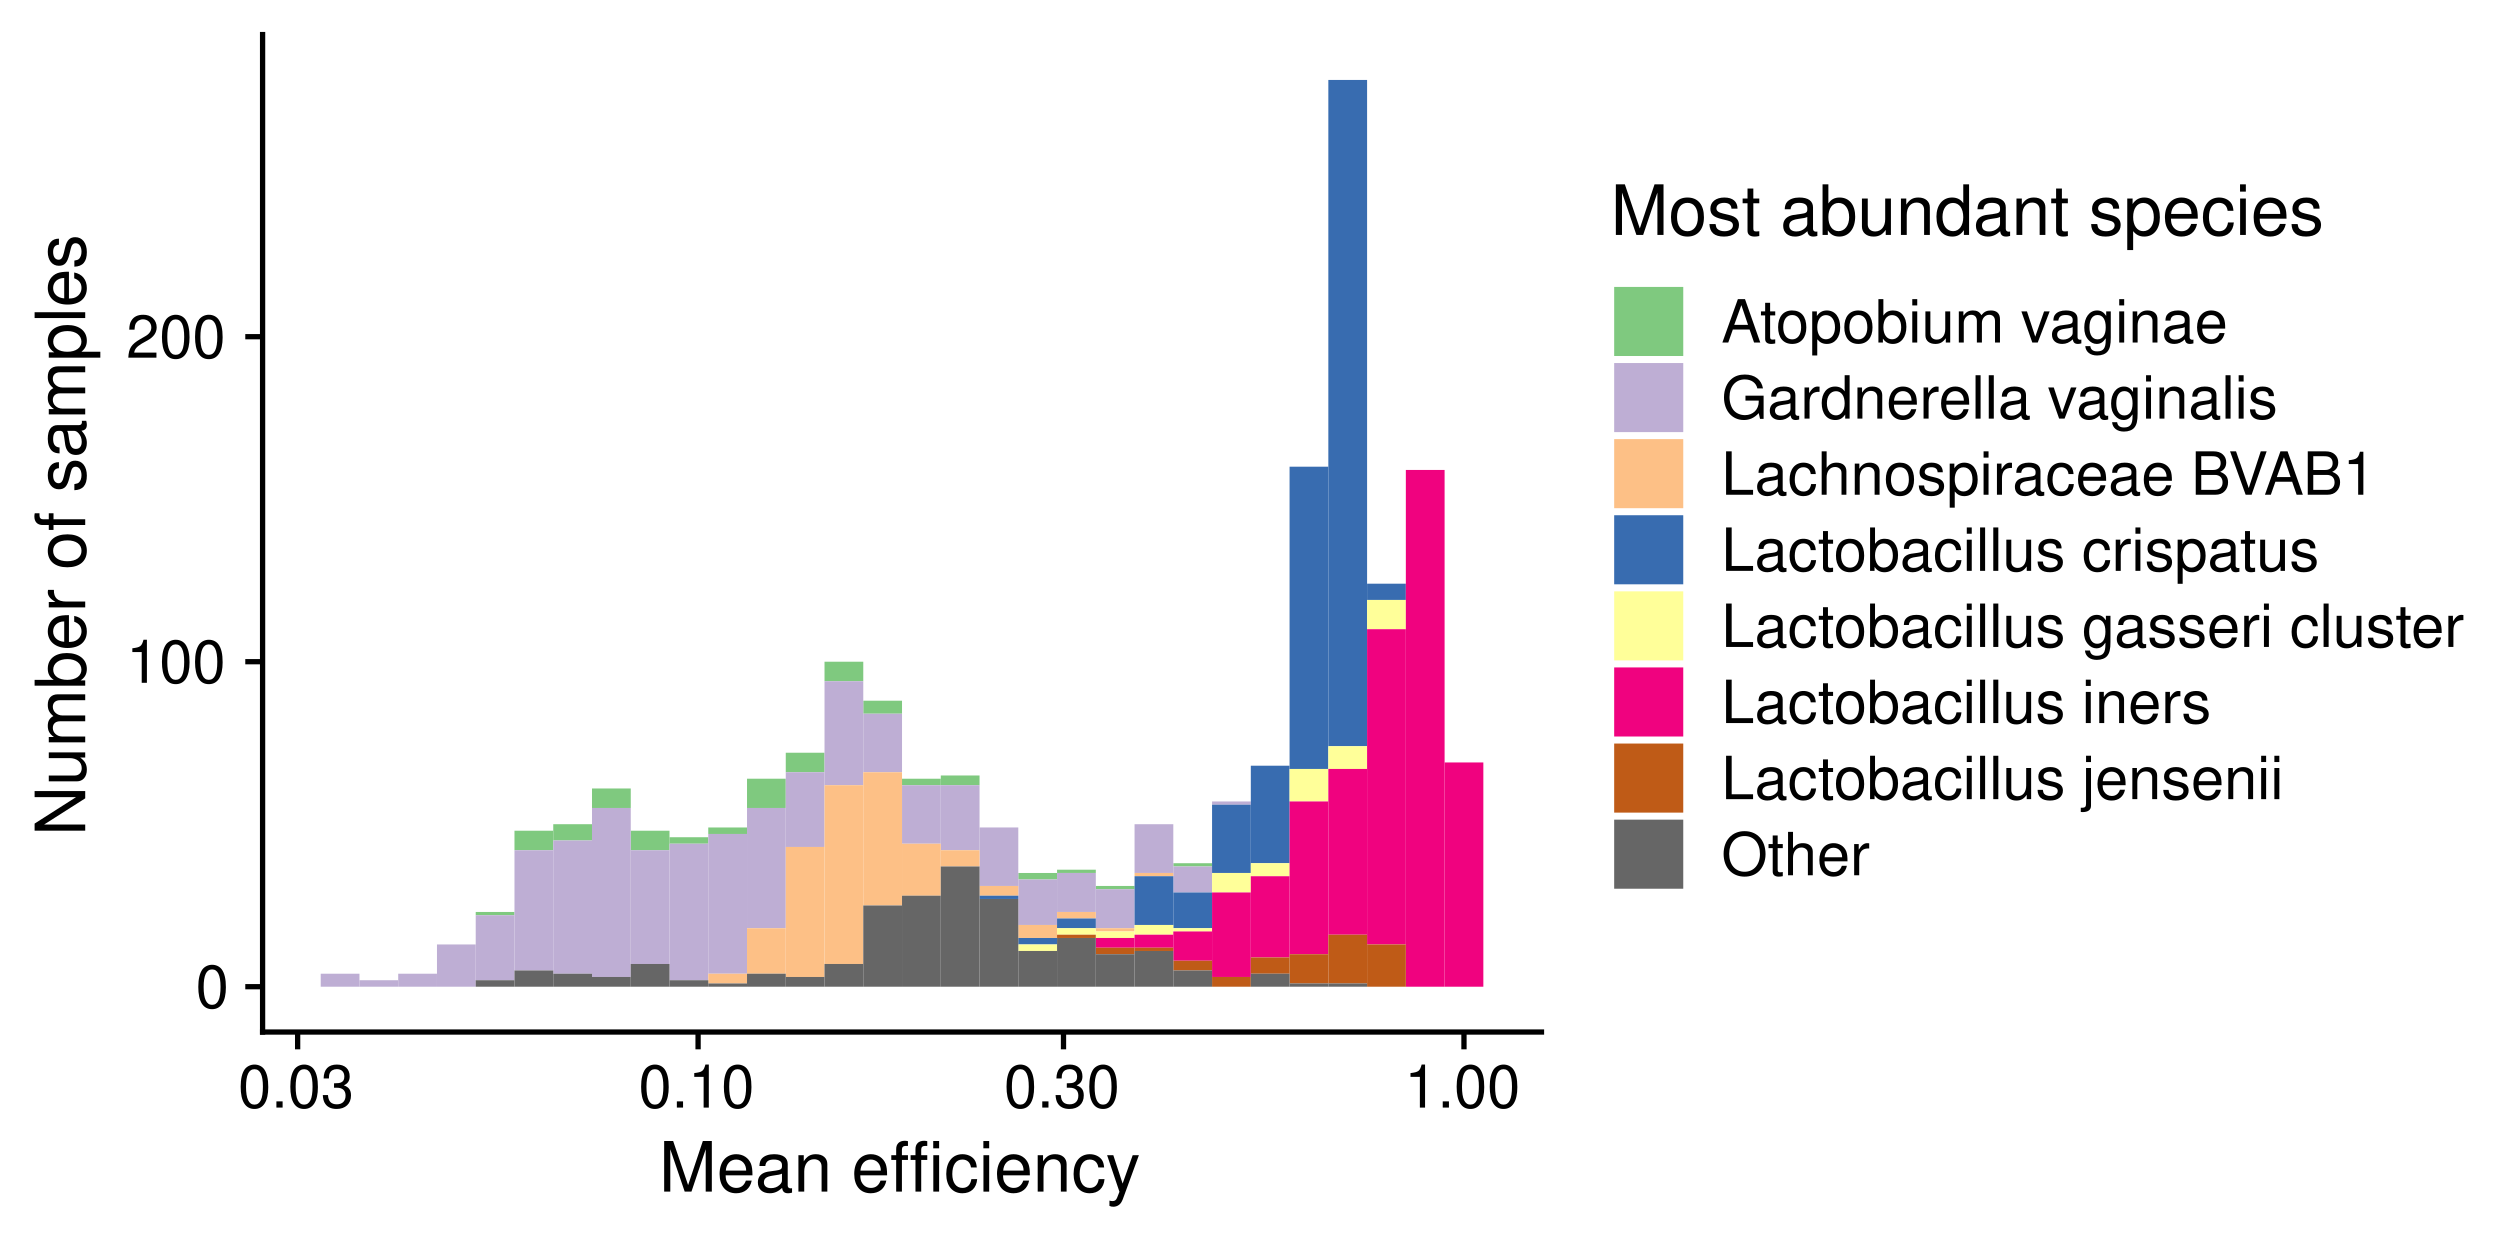 <?xml version="1.0" encoding="UTF-8"?>
<svg xmlns="http://www.w3.org/2000/svg" xmlns:xlink="http://www.w3.org/1999/xlink" width="504pt" height="252pt" viewBox="0 0 504 252" version="1.1">
<defs>
<g>
<symbol overflow="visible" id="glyph0-0">
<path style="stroke:none;" d=""/>
</symbol>
<symbol overflow="visible" id="glyph0-1">
<path style="stroke:none;" d="M 3.297 -8.672 C 2.516 -8.672 1.781 -8.312 1.344 -7.734 C 0.797 -6.953 0.516 -5.812 0.516 -4.203 C 0.516 -1.266 1.469 0.281 3.297 0.281 C 5.094 0.281 6.078 -1.266 6.078 -4.125 C 6.078 -5.812 5.812 -6.938 5.25 -7.734 C 4.812 -8.328 4.109 -8.672 3.297 -8.672 Z M 3.297 -7.734 C 4.438 -7.734 5 -6.578 5 -4.219 C 5 -1.75 4.453 -0.594 3.281 -0.594 C 2.156 -0.594 1.594 -1.797 1.594 -4.188 C 1.594 -6.578 2.156 -7.734 3.297 -7.734 Z M 3.297 -7.734 "/>
</symbol>
<symbol overflow="visible" id="glyph0-2">
<path style="stroke:none;" d="M 3.109 -6.188 L 3.109 0 L 4.156 0 L 4.156 -8.672 L 3.469 -8.672 C 3.094 -7.344 2.859 -7.156 1.219 -6.953 L 1.219 -6.188 Z M 3.109 -6.188 "/>
</symbol>
<symbol overflow="visible" id="glyph0-3">
<path style="stroke:none;" d="M 6.078 -1.047 L 1.594 -1.047 C 1.703 -1.766 2.094 -2.219 3.125 -2.859 L 4.328 -3.531 C 5.516 -4.188 6.125 -5.078 6.125 -6.141 C 6.125 -6.859 5.844 -7.531 5.344 -8 C 4.844 -8.453 4.219 -8.672 3.406 -8.672 C 2.328 -8.672 1.531 -8.297 1.062 -7.547 C 0.75 -7.094 0.625 -6.547 0.594 -5.672 L 1.656 -5.672 C 1.688 -6.266 1.766 -6.609 1.906 -6.906 C 2.188 -7.422 2.734 -7.75 3.375 -7.75 C 4.328 -7.75 5.047 -7.062 5.047 -6.125 C 5.047 -5.422 4.656 -4.828 3.906 -4.391 L 2.797 -3.75 C 1.016 -2.719 0.5 -1.906 0.406 -0.016 L 6.078 -0.016 Z M 6.078 -1.047 "/>
</symbol>
<symbol overflow="visible" id="glyph0-4">
<path style="stroke:none;" d="M 2.297 -1.25 L 1.047 -1.25 L 1.047 0 L 2.297 0 Z M 2.297 -1.25 "/>
</symbol>
<symbol overflow="visible" id="glyph0-5">
<path style="stroke:none;" d="M 2.656 -4 L 3.234 -4 C 4.375 -4 4.984 -3.453 4.984 -2.406 C 4.984 -1.312 4.328 -0.656 3.234 -0.656 C 2.078 -0.656 1.516 -1.25 1.438 -2.516 L 0.391 -2.516 C 0.438 -1.828 0.547 -1.375 0.75 -0.984 C 1.203 -0.141 2.031 0.281 3.188 0.281 C 4.938 0.281 6.078 -0.781 6.078 -2.422 C 6.078 -3.531 5.656 -4.125 4.625 -4.484 C 5.422 -4.812 5.812 -5.406 5.812 -6.281 C 5.812 -7.781 4.844 -8.672 3.234 -8.672 C 1.516 -8.672 0.594 -7.719 0.562 -5.875 L 1.625 -5.875 C 1.625 -6.406 1.688 -6.703 1.812 -6.969 C 2.047 -7.469 2.578 -7.75 3.234 -7.75 C 4.172 -7.75 4.734 -7.188 4.734 -6.25 C 4.734 -5.641 4.531 -5.266 4.062 -5.062 C 3.766 -4.938 3.391 -4.891 2.656 -4.891 Z M 2.656 -4 "/>
</symbol>
<symbol overflow="visible" id="glyph0-6">
<path style="stroke:none;" d="M 5.688 -2.625 L 6.594 0 L 7.844 0 L 4.766 -8.75 L 3.328 -8.75 L 0.203 0 L 1.391 0 L 2.312 -2.625 Z M 5.375 -3.562 L 2.594 -3.562 L 4.031 -7.547 Z M 5.375 -3.562 "/>
</symbol>
<symbol overflow="visible" id="glyph0-7">
<path style="stroke:none;" d="M 3.047 -6.281 L 2.016 -6.281 L 2.016 -8.016 L 1.016 -8.016 L 1.016 -6.281 L 0.172 -6.281 L 0.172 -5.469 L 1.016 -5.469 L 1.016 -0.719 C 1.016 -0.078 1.453 0.281 2.234 0.281 C 2.5 0.281 2.719 0.25 3.047 0.188 L 3.047 -0.641 C 2.906 -0.609 2.766 -0.594 2.562 -0.594 C 2.141 -0.594 2.016 -0.719 2.016 -1.156 L 2.016 -5.469 L 3.047 -5.469 Z M 3.047 -6.281 "/>
</symbol>
<symbol overflow="visible" id="glyph0-8">
<path style="stroke:none;" d="M 3.266 -6.469 C 1.484 -6.469 0.438 -5.203 0.438 -3.094 C 0.438 -0.969 1.484 0.281 3.281 0.281 C 5.047 0.281 6.125 -0.984 6.125 -3.047 C 6.125 -5.234 5.094 -6.469 3.266 -6.469 Z M 3.281 -5.547 C 4.406 -5.547 5.078 -4.625 5.078 -3.062 C 5.078 -1.578 4.375 -0.641 3.281 -0.641 C 2.156 -0.641 1.469 -1.578 1.469 -3.094 C 1.469 -4.625 2.156 -5.547 3.281 -5.547 Z M 3.281 -5.547 "/>
</symbol>
<symbol overflow="visible" id="glyph0-9">
<path style="stroke:none;" d="M 0.641 2.609 L 1.656 2.609 L 1.656 -0.656 C 2.188 -0.016 2.766 0.281 3.594 0.281 C 5.219 0.281 6.281 -1.031 6.281 -3.031 C 6.281 -5.141 5.25 -6.469 3.578 -6.469 C 2.719 -6.469 2.047 -6.078 1.578 -5.344 L 1.578 -6.281 L 0.641 -6.281 Z M 3.406 -5.531 C 4.516 -5.531 5.234 -4.562 5.234 -3.062 C 5.234 -1.625 4.5 -0.656 3.406 -0.656 C 2.344 -0.656 1.656 -1.625 1.656 -3.094 C 1.656 -4.578 2.344 -5.531 3.406 -5.531 Z M 3.406 -5.531 "/>
</symbol>
<symbol overflow="visible" id="glyph0-10">
<path style="stroke:none;" d="M 0.641 -8.75 L 0.641 0 L 1.547 0 L 1.547 -0.797 C 2.031 -0.078 2.656 0.281 3.547 0.281 C 5.203 0.281 6.281 -1.078 6.281 -3.172 C 6.281 -5.203 5.25 -6.469 3.594 -6.469 C 2.719 -6.469 2.109 -6.141 1.641 -5.438 L 1.641 -8.75 Z M 3.391 -5.531 C 4.516 -5.531 5.234 -4.562 5.234 -3.062 C 5.234 -1.625 4.484 -0.656 3.391 -0.656 C 2.328 -0.656 1.641 -1.625 1.641 -3.094 C 1.641 -4.578 2.328 -5.531 3.391 -5.531 Z M 3.391 -5.531 "/>
</symbol>
<symbol overflow="visible" id="glyph0-11">
<path style="stroke:none;" d="M 1.797 -6.281 L 0.797 -6.281 L 0.797 0 L 1.797 0 Z M 1.797 -8.75 L 0.797 -8.75 L 0.797 -7.484 L 1.797 -7.484 Z M 1.797 -8.75 "/>
</symbol>
<symbol overflow="visible" id="glyph0-12">
<path style="stroke:none;" d="M 5.781 0 L 5.781 -6.281 L 4.781 -6.281 L 4.781 -2.719 C 4.781 -1.438 4.109 -0.594 3.078 -0.594 C 2.281 -0.594 1.781 -1.078 1.781 -1.844 L 1.781 -6.281 L 0.781 -6.281 L 0.781 -1.438 C 0.781 -0.391 1.562 0.281 2.781 0.281 C 3.703 0.281 4.297 -0.047 4.891 -0.875 L 4.891 0 Z M 5.781 0 "/>
</symbol>
<symbol overflow="visible" id="glyph0-13">
<path style="stroke:none;" d="M 0.844 -6.281 L 0.844 0 L 1.844 0 L 1.844 -3.953 C 1.844 -4.859 2.516 -5.594 3.328 -5.594 C 4.062 -5.594 4.484 -5.141 4.484 -4.328 L 4.484 0 L 5.5 0 L 5.5 -3.953 C 5.5 -4.859 6.156 -5.594 6.969 -5.594 C 7.703 -5.594 8.141 -5.125 8.141 -4.328 L 8.141 0 L 9.141 0 L 9.141 -4.719 C 9.141 -5.844 8.5 -6.469 7.312 -6.469 C 6.484 -6.469 5.969 -6.219 5.391 -5.516 C 5.016 -6.188 4.516 -6.469 3.703 -6.469 C 2.859 -6.469 2.297 -6.156 1.766 -5.406 L 1.766 -6.281 Z M 0.844 -6.281 "/>
</symbol>
<symbol overflow="visible" id="glyph0-14">
<path style="stroke:none;" d=""/>
</symbol>
<symbol overflow="visible" id="glyph0-15">
<path style="stroke:none;" d="M 3.422 0 L 5.828 -6.281 L 4.703 -6.281 L 2.922 -1.188 L 1.25 -6.281 L 0.125 -6.281 L 2.328 0 Z M 3.422 0 "/>
</symbol>
<symbol overflow="visible" id="glyph0-16">
<path style="stroke:none;" d="M 6.422 -0.594 C 6.312 -0.562 6.266 -0.562 6.203 -0.562 C 5.859 -0.562 5.656 -0.75 5.656 -1.062 L 5.656 -4.75 C 5.656 -5.875 4.844 -6.469 3.297 -6.469 C 2.375 -6.469 1.641 -6.203 1.219 -5.734 C 0.922 -5.406 0.797 -5.047 0.781 -4.422 L 1.781 -4.422 C 1.875 -5.203 2.328 -5.547 3.266 -5.547 C 4.172 -5.547 4.672 -5.203 4.672 -4.609 L 4.672 -4.344 C 4.656 -3.906 4.438 -3.75 3.625 -3.641 C 2.203 -3.469 1.984 -3.422 1.609 -3.266 C 0.875 -2.953 0.5 -2.406 0.5 -1.578 C 0.5 -0.438 1.297 0.281 2.562 0.281 C 3.359 0.281 4 0 4.703 -0.641 C 4.781 0 5.094 0.281 5.734 0.281 C 5.953 0.281 6.078 0.25 6.422 0.172 Z M 4.672 -1.984 C 4.672 -1.641 4.578 -1.438 4.266 -1.156 C 3.859 -0.797 3.375 -0.594 2.781 -0.594 C 2 -0.594 1.547 -0.969 1.547 -1.609 C 1.547 -2.266 1.984 -2.609 3.062 -2.766 C 4.125 -2.906 4.328 -2.953 4.672 -3.109 Z M 4.672 -1.984 "/>
</symbol>
<symbol overflow="visible" id="glyph0-17">
<path style="stroke:none;" d="M 4.844 -6.281 L 4.844 -5.375 C 4.344 -6.125 3.797 -6.469 3 -6.469 C 1.469 -6.469 0.422 -5.047 0.422 -3.031 C 0.422 -1.984 0.672 -1.219 1.219 -0.578 C 1.688 -0.031 2.281 0.281 2.922 0.281 C 3.688 0.281 4.219 -0.062 4.75 -0.859 L 4.75 -0.531 C 4.75 1.156 4.281 1.781 3.031 1.781 C 2.188 1.781 1.734 1.438 1.641 0.719 L 0.625 0.719 C 0.719 1.891 1.641 2.609 3.016 2.609 C 3.938 2.609 4.703 2.312 5.109 1.812 C 5.594 1.219 5.766 0.438 5.766 -1.031 L 5.766 -6.281 Z M 3.094 -5.547 C 4.156 -5.547 4.75 -4.656 4.75 -3.062 C 4.75 -1.531 4.141 -0.641 3.094 -0.641 C 2.062 -0.641 1.469 -1.547 1.469 -3.094 C 1.469 -4.625 2.062 -5.547 3.094 -5.547 Z M 3.094 -5.547 "/>
</symbol>
<symbol overflow="visible" id="glyph0-18">
<path style="stroke:none;" d="M 0.844 -6.281 L 0.844 0 L 1.844 0 L 1.844 -3.469 C 1.844 -4.75 2.516 -5.594 3.547 -5.594 C 4.344 -5.594 4.844 -5.109 4.844 -4.359 L 4.844 0 L 5.844 0 L 5.844 -4.75 C 5.844 -5.797 5.062 -6.469 3.859 -6.469 C 2.922 -6.469 2.312 -6.109 1.766 -5.234 L 1.766 -6.281 Z M 0.844 -6.281 "/>
</symbol>
<symbol overflow="visible" id="glyph0-19">
<path style="stroke:none;" d="M 6.156 -2.812 C 6.156 -3.766 6.078 -4.344 5.906 -4.812 C 5.5 -5.844 4.531 -6.469 3.359 -6.469 C 1.609 -6.469 0.484 -5.141 0.484 -3.062 C 0.484 -0.984 1.562 0.281 3.344 0.281 C 4.781 0.281 5.766 -0.547 6.031 -1.906 L 5.016 -1.906 C 4.734 -1.078 4.172 -0.641 3.375 -0.641 C 2.734 -0.641 2.203 -0.938 1.859 -1.469 C 1.625 -1.828 1.531 -2.188 1.531 -2.812 Z M 1.547 -3.625 C 1.625 -4.781 2.344 -5.547 3.344 -5.547 C 4.375 -5.547 5.078 -4.75 5.078 -3.625 Z M 1.547 -3.625 "/>
</symbol>
<symbol overflow="visible" id="glyph0-20">
<path style="stroke:none;" d="M 8.516 -4.625 L 4.859 -4.625 L 4.859 -3.641 L 7.531 -3.641 L 7.531 -3.391 C 7.531 -1.844 6.375 -0.703 4.781 -0.703 C 3.891 -0.703 3.078 -1.031 2.562 -1.594 C 1.984 -2.219 1.641 -3.266 1.641 -4.344 C 1.641 -6.484 2.875 -7.906 4.719 -7.906 C 6.047 -7.906 7.016 -7.219 7.25 -6.094 L 8.391 -6.094 C 8.078 -7.875 6.734 -8.891 4.734 -8.891 C 3.656 -8.891 2.797 -8.609 2.109 -8.047 C 1.094 -7.219 0.531 -5.859 0.531 -4.281 C 0.531 -1.594 2.172 0.281 4.531 0.281 C 5.719 0.281 6.656 -0.172 7.531 -1.109 L 7.797 0.047 L 8.516 0.047 Z M 8.516 -4.625 "/>
</symbol>
<symbol overflow="visible" id="glyph0-21">
<path style="stroke:none;" d="M 0.828 -6.281 L 0.828 0 L 1.844 0 L 1.844 -3.266 C 1.844 -4.781 2.469 -5.453 3.859 -5.406 L 3.859 -6.438 C 3.688 -6.453 3.594 -6.469 3.469 -6.469 C 2.812 -6.469 2.328 -6.078 1.75 -5.141 L 1.75 -6.281 Z M 0.828 -6.281 "/>
</symbol>
<symbol overflow="visible" id="glyph0-22">
<path style="stroke:none;" d="M 5.938 -8.75 L 4.938 -8.75 L 4.938 -5.5 C 4.531 -6.125 3.859 -6.469 3.016 -6.469 C 1.375 -6.469 0.312 -5.156 0.312 -3.156 C 0.312 -1.031 1.344 0.281 3.047 0.281 C 3.906 0.281 4.516 -0.047 5.047 -0.828 L 5.047 0 L 5.938 0 Z M 3.188 -5.531 C 4.266 -5.531 4.938 -4.578 4.938 -3.078 C 4.938 -1.625 4.25 -0.656 3.188 -0.656 C 2.094 -0.656 1.359 -1.625 1.359 -3.094 C 1.359 -4.562 2.094 -5.531 3.188 -5.531 Z M 3.188 -5.531 "/>
</symbol>
<symbol overflow="visible" id="glyph0-23">
<path style="stroke:none;" d="M 1.828 -8.75 L 0.812 -8.75 L 0.812 0 L 1.828 0 Z M 1.828 -8.75 "/>
</symbol>
<symbol overflow="visible" id="glyph0-24">
<path style="stroke:none;" d="M 5.25 -4.531 C 5.25 -5.766 4.422 -6.469 2.969 -6.469 C 1.516 -6.469 0.562 -5.719 0.562 -4.547 C 0.562 -3.562 1.062 -3.094 2.562 -2.734 L 3.484 -2.516 C 4.188 -2.344 4.469 -2.094 4.469 -1.641 C 4.469 -1.047 3.875 -0.641 3 -0.641 C 2.453 -0.641 2 -0.797 1.75 -1.062 C 1.594 -1.25 1.531 -1.422 1.469 -1.875 L 0.406 -1.875 C 0.453 -0.422 1.266 0.281 2.922 0.281 C 4.5 0.281 5.516 -0.5 5.516 -1.719 C 5.516 -2.656 4.984 -3.172 3.734 -3.469 L 2.766 -3.703 C 1.953 -3.891 1.609 -4.156 1.609 -4.594 C 1.609 -5.188 2.125 -5.547 2.938 -5.547 C 3.75 -5.547 4.172 -5.203 4.203 -4.531 Z M 5.25 -4.531 "/>
</symbol>
<symbol overflow="visible" id="glyph0-25">
<path style="stroke:none;" d="M 2.078 -8.75 L 0.953 -8.75 L 0.953 0 L 6.391 0 L 6.391 -0.984 L 2.078 -0.984 Z M 2.078 -8.75 "/>
</symbol>
<symbol overflow="visible" id="glyph0-26">
<path style="stroke:none;" d="M 5.656 -4.172 C 5.609 -4.781 5.469 -5.188 5.234 -5.531 C 4.797 -6.125 4.047 -6.469 3.172 -6.469 C 1.469 -6.469 0.375 -5.125 0.375 -3.031 C 0.375 -1.016 1.453 0.281 3.156 0.281 C 4.656 0.281 5.609 -0.625 5.719 -2.156 L 4.719 -2.156 C 4.547 -1.156 4.031 -0.641 3.188 -0.641 C 2.078 -0.641 1.422 -1.547 1.422 -3.031 C 1.422 -4.609 2.062 -5.547 3.156 -5.547 C 4 -5.547 4.531 -5.047 4.641 -4.172 Z M 5.656 -4.172 "/>
</symbol>
<symbol overflow="visible" id="glyph0-27">
<path style="stroke:none;" d="M 0.844 -8.75 L 0.844 0 L 1.844 0 L 1.844 -3.469 C 1.844 -4.75 2.516 -5.594 3.547 -5.594 C 3.875 -5.594 4.188 -5.5 4.422 -5.312 C 4.719 -5.094 4.844 -4.797 4.844 -4.359 L 4.844 0 L 5.828 0 L 5.828 -4.75 C 5.828 -5.812 5.078 -6.469 3.859 -6.469 C 2.969 -6.469 2.422 -6.188 1.844 -5.422 L 1.844 -8.75 Z M 0.844 -8.75 "/>
</symbol>
<symbol overflow="visible" id="glyph0-28">
<path style="stroke:none;" d="M 0.953 0 L 4.891 0 C 5.719 0 6.344 -0.234 6.797 -0.734 C 7.234 -1.188 7.469 -1.812 7.469 -2.5 C 7.469 -3.547 7 -4.188 5.875 -4.625 C 6.688 -4.984 7.094 -5.625 7.094 -6.531 C 7.094 -7.172 6.859 -7.734 6.391 -8.141 C 5.922 -8.562 5.344 -8.75 4.5 -8.75 L 0.953 -8.75 Z M 2.062 -4.984 L 2.062 -7.766 L 4.219 -7.766 C 4.844 -7.766 5.203 -7.688 5.5 -7.453 C 5.812 -7.219 5.969 -6.859 5.969 -6.375 C 5.969 -5.891 5.812 -5.531 5.5 -5.297 C 5.203 -5.062 4.844 -4.984 4.219 -4.984 Z M 2.062 -0.984 L 2.062 -4 L 4.781 -4 C 5.766 -4 6.359 -3.438 6.359 -2.484 C 6.359 -1.547 5.766 -0.984 4.781 -0.984 Z M 2.062 -0.984 "/>
</symbol>
<symbol overflow="visible" id="glyph0-29">
<path style="stroke:none;" d="M 4.703 0 L 7.734 -8.75 L 6.547 -8.75 L 4.125 -1.344 L 1.562 -8.75 L 0.359 -8.75 L 3.5 0 Z M 4.703 0 "/>
</symbol>
<symbol overflow="visible" id="glyph0-30">
<path style="stroke:none;" d="M 0.844 -6.281 L 0.844 0.906 C 0.844 1.531 0.641 1.734 0.031 1.734 C -0.047 1.734 -0.078 1.734 -0.219 1.734 L -0.219 2.578 C -0.094 2.609 -0.031 2.609 0.125 2.609 C 1.25 2.609 1.844 2.172 1.844 1.312 L 1.844 -6.281 Z M 1.844 -8.75 L 0.844 -8.75 L 0.844 -7.484 L 1.844 -7.484 Z M 1.844 -8.75 "/>
</symbol>
<symbol overflow="visible" id="glyph0-31">
<path style="stroke:none;" d="M 4.672 -8.891 C 2.156 -8.891 0.453 -7.047 0.453 -4.312 C 0.453 -1.562 2.141 0.281 4.688 0.281 C 5.75 0.281 6.688 -0.047 7.391 -0.641 C 8.344 -1.453 8.906 -2.812 8.906 -4.234 C 8.906 -7.062 7.234 -8.891 4.672 -8.891 Z M 4.672 -7.906 C 6.562 -7.906 7.781 -6.484 7.781 -4.266 C 7.781 -2.141 6.531 -0.703 4.688 -0.703 C 2.812 -0.703 1.578 -2.141 1.578 -4.312 C 1.578 -6.469 2.812 -7.906 4.672 -7.906 Z M 4.672 -7.906 "/>
</symbol>
<symbol overflow="visible" id="glyph1-0">
<path style="stroke:none;" d=""/>
</symbol>
<symbol overflow="visible" id="glyph1-1">
<path style="stroke:none;" d="M 6.547 0 L 9.422 -8.547 L 9.422 0 L 10.656 0 L 10.656 -10.203 L 8.844 -10.203 L 5.875 -1.312 L 2.859 -10.203 L 1.047 -10.203 L 1.047 0 L 2.281 0 L 2.281 -8.547 L 5.188 0 Z M 6.547 0 "/>
</symbol>
<symbol overflow="visible" id="glyph1-2">
<path style="stroke:none;" d="M 7.188 -3.281 C 7.188 -4.391 7.094 -5.062 6.891 -5.609 C 6.406 -6.812 5.297 -7.547 3.922 -7.547 C 1.875 -7.547 0.562 -5.984 0.562 -3.562 C 0.562 -1.141 1.812 0.328 3.891 0.328 C 5.578 0.328 6.734 -0.625 7.031 -2.219 L 5.859 -2.219 C 5.531 -1.266 4.875 -0.75 3.938 -0.75 C 3.188 -0.75 2.562 -1.094 2.172 -1.703 C 1.891 -2.125 1.797 -2.547 1.781 -3.281 Z M 1.812 -4.234 C 1.906 -5.594 2.734 -6.469 3.906 -6.469 C 5.094 -6.469 5.922 -5.547 5.922 -4.234 Z M 1.812 -4.234 "/>
</symbol>
<symbol overflow="visible" id="glyph1-3">
<path style="stroke:none;" d="M 7.484 -0.688 C 7.359 -0.656 7.312 -0.656 7.234 -0.656 C 6.828 -0.656 6.609 -0.875 6.609 -1.234 L 6.609 -5.547 C 6.609 -6.844 5.656 -7.547 3.844 -7.547 C 2.766 -7.547 1.922 -7.234 1.406 -6.688 C 1.078 -6.312 0.938 -5.891 0.906 -5.172 L 2.094 -5.172 C 2.188 -6.062 2.719 -6.469 3.812 -6.469 C 4.875 -6.469 5.453 -6.078 5.453 -5.375 L 5.453 -5.062 C 5.438 -4.562 5.188 -4.375 4.234 -4.25 C 2.578 -4.047 2.328 -3.984 1.875 -3.812 C 1.016 -3.438 0.594 -2.797 0.594 -1.844 C 0.594 -0.516 1.516 0.328 3 0.328 C 3.922 0.328 4.656 0 5.484 -0.75 C 5.578 0 5.938 0.328 6.688 0.328 C 6.938 0.328 7.094 0.297 7.484 0.203 Z M 5.453 -2.312 C 5.453 -1.922 5.328 -1.688 4.984 -1.359 C 4.516 -0.922 3.938 -0.703 3.25 -0.703 C 2.344 -0.703 1.812 -1.141 1.812 -1.875 C 1.812 -2.641 2.312 -3.031 3.562 -3.219 C 4.812 -3.391 5.047 -3.438 5.453 -3.625 Z M 5.453 -2.312 "/>
</symbol>
<symbol overflow="visible" id="glyph1-4">
<path style="stroke:none;" d="M 0.984 -7.344 L 0.984 0 L 2.156 0 L 2.156 -4.047 C 2.156 -5.547 2.938 -6.531 4.141 -6.531 C 5.062 -6.531 5.656 -5.969 5.656 -5.078 L 5.656 0 L 6.812 0 L 6.812 -5.547 C 6.812 -6.766 5.906 -7.547 4.5 -7.547 C 3.406 -7.547 2.703 -7.125 2.062 -6.109 L 2.062 -7.344 Z M 0.984 -7.344 "/>
</symbol>
<symbol overflow="visible" id="glyph1-5">
<path style="stroke:none;" d=""/>
</symbol>
<symbol overflow="visible" id="glyph1-6">
<path style="stroke:none;" d="M 3.609 -7.344 L 2.391 -7.344 L 2.391 -8.484 C 2.391 -8.969 2.656 -9.219 3.203 -9.219 C 3.297 -9.219 3.344 -9.219 3.609 -9.219 L 3.609 -10.172 C 3.344 -10.234 3.188 -10.25 2.953 -10.25 C 1.875 -10.25 1.234 -9.625 1.234 -8.578 L 1.234 -7.344 L 0.25 -7.344 L 0.25 -6.391 L 1.234 -6.391 L 1.234 0 L 2.391 0 L 2.391 -6.391 L 3.609 -6.391 Z M 7.5 -7.344 L 6.281 -7.344 L 6.281 -8.484 C 6.281 -8.969 6.547 -9.219 7.094 -9.219 C 7.203 -9.219 7.234 -9.219 7.5 -9.219 L 7.5 -10.172 C 7.234 -10.234 7.078 -10.25 6.844 -10.25 C 5.766 -10.25 5.125 -9.625 5.125 -8.578 L 5.125 -7.344 L 4.141 -7.344 L 4.141 -6.391 L 5.125 -6.391 L 5.125 0 L 6.281 0 L 6.281 -6.391 L 7.5 -6.391 Z M 9.891 -7.344 L 8.719 -7.344 L 8.719 0 L 9.891 0 Z M 9.891 -10.203 L 8.703 -10.203 L 8.703 -8.734 L 9.891 -8.734 Z M 9.891 -10.203 "/>
</symbol>
<symbol overflow="visible" id="glyph1-7">
<path style="stroke:none;" d="M 6.594 -4.875 C 6.531 -5.594 6.391 -6.047 6.109 -6.453 C 5.594 -7.141 4.719 -7.547 3.703 -7.547 C 1.703 -7.547 0.438 -5.984 0.438 -3.547 C 0.438 -1.172 1.688 0.328 3.688 0.328 C 5.438 0.328 6.531 -0.734 6.672 -2.516 L 5.5 -2.516 C 5.312 -1.344 4.703 -0.75 3.703 -0.75 C 2.422 -0.75 1.656 -1.812 1.656 -3.547 C 1.656 -5.375 2.406 -6.469 3.688 -6.469 C 4.656 -6.469 5.281 -5.891 5.422 -4.875 Z M 6.594 -4.875 "/>
</symbol>
<symbol overflow="visible" id="glyph1-8">
<path style="stroke:none;" d="M 2.094 -7.344 L 0.938 -7.344 L 0.938 0 L 2.094 0 Z M 2.094 -10.203 L 0.922 -10.203 L 0.922 -8.734 L 2.094 -8.734 Z M 2.094 -10.203 "/>
</symbol>
<symbol overflow="visible" id="glyph1-9">
<path style="stroke:none;" d="M 5.438 -7.344 L 3.406 -1.625 L 1.531 -7.344 L 0.281 -7.344 L 2.766 0.031 L 2.312 1.188 C 2.109 1.703 1.859 1.906 1.375 1.906 C 1.172 1.906 1.016 1.875 0.75 1.812 L 0.75 2.875 C 1 3 1.234 3.047 1.547 3.047 C 1.922 3.047 2.328 2.922 2.625 2.703 C 3 2.438 3.203 2.125 3.438 1.547 L 6.688 -7.344 Z M 5.438 -7.344 "/>
</symbol>
<symbol overflow="visible" id="glyph1-10">
<path style="stroke:none;" d="M 3.812 -7.547 C 1.734 -7.547 0.5 -6.078 0.5 -3.609 C 0.5 -1.141 1.734 0.328 3.828 0.328 C 5.891 0.328 7.141 -1.141 7.141 -3.562 C 7.141 -6.109 5.938 -7.547 3.812 -7.547 Z M 3.828 -6.469 C 5.141 -6.469 5.922 -5.391 5.922 -3.562 C 5.922 -1.828 5.109 -0.75 3.828 -0.75 C 2.516 -0.75 1.719 -1.828 1.719 -3.609 C 1.719 -5.391 2.516 -6.469 3.828 -6.469 Z M 3.828 -6.469 "/>
</symbol>
<symbol overflow="visible" id="glyph1-11">
<path style="stroke:none;" d="M 6.125 -5.297 C 6.125 -6.734 5.172 -7.547 3.469 -7.547 C 1.766 -7.547 0.656 -6.656 0.656 -5.312 C 0.656 -4.156 1.25 -3.609 2.984 -3.188 L 4.078 -2.922 C 4.891 -2.734 5.203 -2.438 5.203 -1.922 C 5.203 -1.219 4.516 -0.75 3.5 -0.75 C 2.875 -0.75 2.344 -0.938 2.047 -1.25 C 1.859 -1.453 1.781 -1.672 1.703 -2.188 L 0.469 -2.188 C 0.531 -0.484 1.484 0.328 3.406 0.328 C 5.25 0.328 6.422 -0.594 6.422 -2 C 6.422 -3.094 5.812 -3.703 4.359 -4.047 L 3.234 -4.312 C 2.281 -4.531 1.875 -4.844 1.875 -5.359 C 1.875 -6.047 2.484 -6.469 3.438 -6.469 C 4.375 -6.469 4.875 -6.062 4.906 -5.297 Z M 6.125 -5.297 "/>
</symbol>
<symbol overflow="visible" id="glyph1-12">
<path style="stroke:none;" d="M 3.562 -7.344 L 2.359 -7.344 L 2.359 -9.359 L 1.188 -9.359 L 1.188 -7.344 L 0.203 -7.344 L 0.203 -6.391 L 1.188 -6.391 L 1.188 -0.844 C 1.188 -0.078 1.688 0.328 2.609 0.328 C 2.906 0.328 3.156 0.297 3.562 0.219 L 3.562 -0.75 C 3.391 -0.719 3.234 -0.703 3 -0.703 C 2.484 -0.703 2.359 -0.844 2.359 -1.359 L 2.359 -6.391 L 3.562 -6.391 Z M 3.562 -7.344 "/>
</symbol>
<symbol overflow="visible" id="glyph1-13">
<path style="stroke:none;" d="M 0.75 -10.203 L 0.75 0 L 1.812 0 L 1.812 -0.938 C 2.359 -0.078 3.109 0.328 4.125 0.328 C 6.062 0.328 7.328 -1.266 7.328 -3.703 C 7.328 -6.078 6.125 -7.547 4.188 -7.547 C 3.172 -7.547 2.469 -7.172 1.922 -6.344 L 1.922 -10.203 Z M 3.969 -6.453 C 5.266 -6.453 6.109 -5.312 6.109 -3.562 C 6.109 -1.906 5.234 -0.766 3.969 -0.766 C 2.719 -0.766 1.922 -1.891 1.922 -3.609 C 1.922 -5.328 2.719 -6.453 3.969 -6.453 Z M 3.969 -6.453 "/>
</symbol>
<symbol overflow="visible" id="glyph1-14">
<path style="stroke:none;" d="M 6.75 0 L 6.75 -7.344 L 5.594 -7.344 L 5.594 -3.172 C 5.594 -1.688 4.797 -0.703 3.578 -0.703 C 2.656 -0.703 2.078 -1.266 2.078 -2.141 L 2.078 -7.344 L 0.906 -7.344 L 0.906 -1.688 C 0.906 -0.469 1.812 0.328 3.25 0.328 C 4.328 0.328 5.016 -0.062 5.703 -1.016 L 5.703 0 Z M 6.75 0 "/>
</symbol>
<symbol overflow="visible" id="glyph1-15">
<path style="stroke:none;" d="M 6.938 -10.203 L 5.766 -10.203 L 5.766 -6.406 C 5.281 -7.156 4.5 -7.547 3.516 -7.547 C 1.609 -7.547 0.359 -6.016 0.359 -3.688 C 0.359 -1.203 1.562 0.328 3.562 0.328 C 4.562 0.328 5.266 -0.062 5.891 -0.969 L 5.891 0 L 6.938 0 Z M 3.703 -6.453 C 4.969 -6.453 5.766 -5.344 5.766 -3.578 C 5.766 -1.891 4.953 -0.766 3.719 -0.766 C 2.438 -0.766 1.578 -1.906 1.578 -3.609 C 1.578 -5.312 2.438 -6.453 3.703 -6.453 Z M 3.703 -6.453 "/>
</symbol>
<symbol overflow="visible" id="glyph1-16">
<path style="stroke:none;" d="M 0.75 3.047 L 1.938 3.047 L 1.938 -0.766 C 2.547 -0.016 3.234 0.328 4.188 0.328 C 6.094 0.328 7.328 -1.203 7.328 -3.547 C 7.328 -6 6.125 -7.547 4.172 -7.547 C 3.172 -7.547 2.375 -7.094 1.828 -6.234 L 1.828 -7.344 L 0.75 -7.344 Z M 3.969 -6.453 C 5.266 -6.453 6.109 -5.312 6.109 -3.562 C 6.109 -1.906 5.25 -0.766 3.969 -0.766 C 2.734 -0.766 1.938 -1.891 1.938 -3.609 C 1.938 -5.328 2.734 -6.453 3.969 -6.453 Z M 3.969 -6.453 "/>
</symbol>
<symbol overflow="visible" id="glyph2-0">
<path style="stroke:none;" d=""/>
</symbol>
<symbol overflow="visible" id="glyph2-1">
<path style="stroke:none;" d="M -10.203 -9.047 L -10.203 -7.812 L -1.859 -7.812 L -10.203 -2.484 L -10.203 -1.062 L 0 -1.062 L 0 -2.297 L -8.281 -2.297 L 0 -7.578 L 0 -9.047 Z M -10.203 -9.047 "/>
</symbol>
<symbol overflow="visible" id="glyph2-2">
<path style="stroke:none;" d="M 0 -6.75 L -7.344 -6.75 L -7.344 -5.594 L -3.172 -5.594 C -1.688 -5.594 -0.703 -4.797 -0.703 -3.578 C -0.703 -2.656 -1.266 -2.078 -2.141 -2.078 L -7.344 -2.078 L -7.344 -0.906 L -1.688 -0.906 C -0.469 -0.906 0.328 -1.812 0.328 -3.25 C 0.328 -4.328 -0.062 -5.016 -1.016 -5.703 L 0 -5.703 Z M 0 -6.75 "/>
</symbol>
<symbol overflow="visible" id="glyph2-3">
<path style="stroke:none;" d="M -7.344 -0.984 L 0 -0.984 L 0 -2.156 L -4.609 -2.156 C -5.672 -2.156 -6.531 -2.922 -6.531 -3.875 C -6.531 -4.75 -5.984 -5.234 -5.047 -5.234 L 0 -5.234 L 0 -6.406 L -4.609 -6.406 C -5.672 -6.406 -6.531 -7.188 -6.531 -8.141 C -6.531 -8.984 -5.984 -9.484 -5.047 -9.484 L 0 -9.484 L 0 -10.672 L -5.5 -10.672 C -6.812 -10.672 -7.547 -9.906 -7.547 -8.547 C -7.547 -7.562 -7.25 -6.969 -6.422 -6.281 C -7.203 -5.859 -7.547 -5.266 -7.547 -4.312 C -7.547 -3.328 -7.188 -2.672 -6.297 -2.062 L -7.344 -2.062 Z M -7.344 -0.984 "/>
</symbol>
<symbol overflow="visible" id="glyph2-4">
<path style="stroke:none;" d="M -10.203 -0.75 L 0 -0.75 L 0 -1.812 L -0.938 -1.812 C -0.078 -2.359 0.328 -3.109 0.328 -4.125 C 0.328 -6.062 -1.266 -7.328 -3.703 -7.328 C -6.078 -7.328 -7.547 -6.125 -7.547 -4.188 C -7.547 -3.172 -7.172 -2.469 -6.344 -1.922 L -10.203 -1.922 Z M -6.453 -3.969 C -6.453 -5.266 -5.312 -6.109 -3.562 -6.109 C -1.906 -6.109 -0.766 -5.234 -0.766 -3.969 C -0.766 -2.719 -1.891 -1.922 -3.609 -1.922 C -5.328 -1.922 -6.453 -2.719 -6.453 -3.969 Z M -6.453 -3.969 "/>
</symbol>
<symbol overflow="visible" id="glyph2-5">
<path style="stroke:none;" d="M -3.281 -7.188 C -4.391 -7.188 -5.062 -7.094 -5.609 -6.891 C -6.812 -6.406 -7.547 -5.297 -7.547 -3.922 C -7.547 -1.875 -5.984 -0.562 -3.562 -0.562 C -1.141 -0.562 0.328 -1.812 0.328 -3.891 C 0.328 -5.578 -0.625 -6.734 -2.219 -7.031 L -2.219 -5.859 C -1.266 -5.531 -0.75 -4.875 -0.75 -3.938 C -0.75 -3.188 -1.094 -2.562 -1.703 -2.172 C -2.125 -1.891 -2.547 -1.797 -3.281 -1.781 Z M -4.234 -1.812 C -5.594 -1.906 -6.469 -2.734 -6.469 -3.906 C -6.469 -5.094 -5.547 -5.922 -4.234 -5.922 Z M -4.234 -1.812 "/>
</symbol>
<symbol overflow="visible" id="glyph2-6">
<path style="stroke:none;" d="M -7.344 -0.969 L 0 -0.969 L 0 -2.141 L -3.812 -2.141 C -5.578 -2.156 -6.359 -2.891 -6.312 -4.5 L -7.5 -4.5 C -7.531 -4.297 -7.547 -4.188 -7.547 -4.047 C -7.547 -3.297 -7.094 -2.719 -6 -2.047 L -7.344 -2.047 Z M -7.344 -0.969 "/>
</symbol>
<symbol overflow="visible" id="glyph2-7">
<path style="stroke:none;" d=""/>
</symbol>
<symbol overflow="visible" id="glyph2-8">
<path style="stroke:none;" d="M -7.547 -3.812 C -7.547 -1.734 -6.078 -0.5 -3.609 -0.5 C -1.141 -0.5 0.328 -1.734 0.328 -3.828 C 0.328 -5.891 -1.141 -7.141 -3.562 -7.141 C -6.109 -7.141 -7.547 -5.938 -7.547 -3.812 Z M -6.469 -3.828 C -6.469 -5.141 -5.391 -5.922 -3.562 -5.922 C -1.828 -5.922 -0.75 -5.109 -0.75 -3.828 C -0.75 -2.516 -1.828 -1.719 -3.609 -1.719 C -5.391 -1.719 -6.469 -2.516 -6.469 -3.828 Z M -6.469 -3.828 "/>
</symbol>
<symbol overflow="visible" id="glyph2-9">
<path style="stroke:none;" d="M -7.344 -3.609 L -7.344 -2.391 L -8.484 -2.391 C -8.969 -2.391 -9.219 -2.656 -9.219 -3.203 C -9.219 -3.297 -9.219 -3.344 -9.219 -3.609 L -10.172 -3.609 C -10.234 -3.344 -10.25 -3.188 -10.25 -2.953 C -10.25 -1.875 -9.625 -1.234 -8.578 -1.234 L -7.344 -1.234 L -7.344 -0.25 L -6.391 -0.25 L -6.391 -1.234 L 0 -1.234 L 0 -2.391 L -6.391 -2.391 L -6.391 -3.609 Z M -7.344 -3.609 "/>
</symbol>
<symbol overflow="visible" id="glyph2-10">
<path style="stroke:none;" d="M -5.297 -6.125 C -6.734 -6.125 -7.547 -5.172 -7.547 -3.469 C -7.547 -1.766 -6.656 -0.656 -5.312 -0.656 C -4.156 -0.656 -3.609 -1.25 -3.188 -2.984 L -2.922 -4.078 C -2.734 -4.891 -2.438 -5.203 -1.922 -5.203 C -1.219 -5.203 -0.75 -4.516 -0.75 -3.5 C -0.75 -2.875 -0.938 -2.344 -1.25 -2.047 C -1.453 -1.859 -1.672 -1.781 -2.188 -1.703 L -2.188 -0.469 C -0.484 -0.531 0.328 -1.484 0.328 -3.406 C 0.328 -5.25 -0.594 -6.422 -2 -6.422 C -3.094 -6.422 -3.703 -5.812 -4.047 -4.359 L -4.312 -3.234 C -4.531 -2.281 -4.844 -1.875 -5.359 -1.875 C -6.047 -1.875 -6.469 -2.484 -6.469 -3.438 C -6.469 -4.375 -6.062 -4.875 -5.297 -4.906 Z M -5.297 -6.125 "/>
</symbol>
<symbol overflow="visible" id="glyph2-11">
<path style="stroke:none;" d="M -0.688 -7.484 C -0.656 -7.359 -0.656 -7.312 -0.656 -7.234 C -0.656 -6.828 -0.875 -6.609 -1.234 -6.609 L -5.547 -6.609 C -6.844 -6.609 -7.547 -5.656 -7.547 -3.844 C -7.547 -2.766 -7.234 -1.922 -6.688 -1.406 C -6.312 -1.078 -5.891 -0.938 -5.172 -0.906 L -5.172 -2.094 C -6.062 -2.188 -6.469 -2.719 -6.469 -3.812 C -6.469 -4.875 -6.078 -5.453 -5.375 -5.453 L -5.062 -5.453 C -4.562 -5.438 -4.375 -5.188 -4.25 -4.234 C -4.047 -2.578 -3.984 -2.328 -3.812 -1.875 C -3.438 -1.016 -2.797 -0.594 -1.844 -0.594 C -0.516 -0.594 0.328 -1.516 0.328 -3 C 0.328 -3.922 0 -4.656 -0.75 -5.484 C 0 -5.578 0.328 -5.938 0.328 -6.688 C 0.328 -6.938 0.297 -7.094 0.203 -7.484 Z M -2.312 -5.453 C -1.922 -5.453 -1.688 -5.328 -1.359 -4.984 C -0.922 -4.516 -0.703 -3.938 -0.703 -3.25 C -0.703 -2.344 -1.141 -1.812 -1.875 -1.812 C -2.641 -1.812 -3.031 -2.312 -3.219 -3.562 C -3.391 -4.812 -3.438 -5.047 -3.625 -5.453 Z M -2.312 -5.453 "/>
</symbol>
<symbol overflow="visible" id="glyph2-12">
<path style="stroke:none;" d="M 3.047 -0.75 L 3.047 -1.938 L -0.766 -1.938 C -0.016 -2.547 0.328 -3.234 0.328 -4.188 C 0.328 -6.094 -1.203 -7.328 -3.547 -7.328 C -6 -7.328 -7.547 -6.125 -7.547 -4.172 C -7.547 -3.172 -7.094 -2.375 -6.234 -1.828 L -7.344 -1.828 L -7.344 -0.75 Z M -6.453 -3.969 C -6.453 -5.266 -5.312 -6.109 -3.562 -6.109 C -1.906 -6.109 -0.766 -5.25 -0.766 -3.969 C -0.766 -2.734 -1.891 -1.938 -3.609 -1.938 C -5.328 -1.938 -6.453 -2.734 -6.453 -3.969 Z M -6.453 -3.969 "/>
</symbol>
<symbol overflow="visible" id="glyph2-13">
<path style="stroke:none;" d="M -10.203 -2.125 L -10.203 -0.953 L 0 -0.953 L 0 -2.125 Z M -10.203 -2.125 "/>
</symbol>
</g>
</defs>
<g id="surface180">
<rect x="0" y="0" width="504" height="252" style="fill:rgb(100%,100%,100%);fill-opacity:1;stroke:none;"/>
<path style=" stroke:none;fill-rule:nonzero;fill:rgb(49.804%,78.824%,49.804%);fill-opacity:1;" d="M 95.906 184.508 L 103.719 184.508 L 103.719 183.852 L 95.906 183.852 Z M 95.906 184.508 "/>
<path style=" stroke:none;fill-rule:nonzero;fill:rgb(49.804%,78.824%,49.804%);fill-opacity:1;" d="M 103.719 171.402 L 111.531 171.402 L 111.531 167.473 L 103.719 167.473 Z M 103.719 171.402 "/>
<path style=" stroke:none;fill-rule:nonzero;fill:rgb(49.804%,78.824%,49.804%);fill-opacity:1;" d="M 111.535 169.438 L 119.348 169.438 L 119.348 166.16 L 111.535 166.16 Z M 111.535 169.438 "/>
<path style=" stroke:none;fill-rule:nonzero;fill:rgb(49.804%,78.824%,49.804%);fill-opacity:1;" d="M 119.348 162.887 L 127.16 162.887 L 127.16 158.957 L 119.348 158.957 Z M 119.348 162.887 "/>
<path style=" stroke:none;fill-rule:nonzero;fill:rgb(49.804%,78.824%,49.804%);fill-opacity:1;" d="M 127.16 171.402 L 134.973 171.402 L 134.973 167.473 L 127.16 167.473 Z M 127.16 171.402 "/>
<path style=" stroke:none;fill-rule:nonzero;fill:rgb(49.804%,78.824%,49.804%);fill-opacity:1;" d="M 134.973 170.094 L 142.785 170.094 L 142.785 168.785 L 134.973 168.785 Z M 134.973 170.094 "/>
<path style=" stroke:none;fill-rule:nonzero;fill:rgb(49.804%,78.824%,49.804%);fill-opacity:1;" d="M 142.785 168.129 L 150.598 168.129 L 150.598 166.82 L 142.785 166.82 Z M 142.785 168.129 "/>
<path style=" stroke:none;fill-rule:nonzero;fill:rgb(49.804%,78.824%,49.804%);fill-opacity:1;" d="M 150.598 162.887 L 158.41 162.887 L 158.41 156.988 L 150.598 156.988 Z M 150.598 162.887 "/>
<path style=" stroke:none;fill-rule:nonzero;fill:rgb(49.804%,78.824%,49.804%);fill-opacity:1;" d="M 158.41 155.68 L 166.223 155.68 L 166.223 151.75 L 158.41 151.75 Z M 158.41 155.68 "/>
<path style=" stroke:none;fill-rule:nonzero;fill:rgb(49.804%,78.824%,49.804%);fill-opacity:1;" d="M 166.223 137.332 L 174.035 137.332 L 174.035 133.402 L 166.223 133.402 Z M 166.223 137.332 "/>
<path style=" stroke:none;fill-rule:nonzero;fill:rgb(49.804%,78.824%,49.804%);fill-opacity:1;" d="M 174.035 143.883 L 181.848 143.883 L 181.848 141.262 L 174.035 141.262 Z M 174.035 143.883 "/>
<path style=" stroke:none;fill-rule:nonzero;fill:rgb(49.804%,78.824%,49.804%);fill-opacity:1;" d="M 181.848 158.301 L 189.66 158.301 L 189.66 156.992 L 181.848 156.992 Z M 181.848 158.301 "/>
<path style=" stroke:none;fill-rule:nonzero;fill:rgb(49.804%,78.824%,49.804%);fill-opacity:1;" d="M 189.664 158.301 L 197.477 158.301 L 197.477 156.336 L 189.664 156.336 Z M 189.664 158.301 "/>
<path style=" stroke:none;fill-rule:nonzero;fill:rgb(49.804%,78.824%,49.804%);fill-opacity:1;" d="M 205.289 177.301 L 213.102 177.301 L 213.102 175.992 L 205.289 175.992 Z M 205.289 177.301 "/>
<path style=" stroke:none;fill-rule:nonzero;fill:rgb(49.804%,78.824%,49.804%);fill-opacity:1;" d="M 213.102 175.988 L 220.914 175.988 L 220.914 175.332 L 213.102 175.332 Z M 213.102 175.988 "/>
<path style=" stroke:none;fill-rule:nonzero;fill:rgb(49.804%,78.824%,49.804%);fill-opacity:1;" d="M 220.914 179.266 L 228.727 179.266 L 228.727 178.609 L 220.914 178.609 Z M 220.914 179.266 "/>
<path style=" stroke:none;fill-rule:nonzero;fill:rgb(49.804%,78.824%,49.804%);fill-opacity:1;" d="M 236.539 174.68 L 244.352 174.68 L 244.352 174.023 L 236.539 174.023 Z M 236.539 174.68 "/>
<path style=" stroke:none;fill-rule:nonzero;fill:rgb(74.51%,68.235%,83.137%);fill-opacity:1;" d="M 64.656 198.922 L 72.469 198.922 L 72.469 196.301 L 64.656 196.301 Z M 64.656 198.922 "/>
<path style=" stroke:none;fill-rule:nonzero;fill:rgb(74.51%,68.235%,83.137%);fill-opacity:1;" d="M 72.469 198.922 L 80.281 198.922 L 80.281 197.613 L 72.469 197.613 Z M 72.469 198.922 "/>
<path style=" stroke:none;fill-rule:nonzero;fill:rgb(74.51%,68.235%,83.137%);fill-opacity:1;" d="M 80.281 198.922 L 88.094 198.922 L 88.094 196.301 L 80.281 196.301 Z M 80.281 198.922 "/>
<path style=" stroke:none;fill-rule:nonzero;fill:rgb(74.51%,68.235%,83.137%);fill-opacity:1;" d="M 88.094 198.922 L 95.906 198.922 L 95.906 190.402 L 88.094 190.402 Z M 88.094 198.922 "/>
<path style=" stroke:none;fill-rule:nonzero;fill:rgb(74.51%,68.235%,83.137%);fill-opacity:1;" d="M 95.906 197.613 L 103.719 197.613 L 103.719 184.508 L 95.906 184.508 Z M 95.906 197.613 "/>
<path style=" stroke:none;fill-rule:nonzero;fill:rgb(74.51%,68.235%,83.137%);fill-opacity:1;" d="M 103.719 195.648 L 111.531 195.648 L 111.531 171.406 L 103.719 171.406 Z M 103.719 195.648 "/>
<path style=" stroke:none;fill-rule:nonzero;fill:rgb(74.51%,68.235%,83.137%);fill-opacity:1;" d="M 111.535 196.301 L 119.348 196.301 L 119.348 169.438 L 111.535 169.438 Z M 111.535 196.301 "/>
<path style=" stroke:none;fill-rule:nonzero;fill:rgb(74.51%,68.235%,83.137%);fill-opacity:1;" d="M 119.348 196.957 L 127.16 196.957 L 127.16 162.887 L 119.348 162.887 Z M 119.348 196.957 "/>
<path style=" stroke:none;fill-rule:nonzero;fill:rgb(74.51%,68.235%,83.137%);fill-opacity:1;" d="M 127.16 194.336 L 134.973 194.336 L 134.973 171.402 L 127.16 171.402 Z M 127.16 194.336 "/>
<path style=" stroke:none;fill-rule:nonzero;fill:rgb(74.51%,68.235%,83.137%);fill-opacity:1;" d="M 134.973 197.613 L 142.785 197.613 L 142.785 170.094 L 134.973 170.094 Z M 134.973 197.613 "/>
<path style=" stroke:none;fill-rule:nonzero;fill:rgb(74.51%,68.235%,83.137%);fill-opacity:1;" d="M 142.785 196.301 L 150.598 196.301 L 150.598 168.125 L 142.785 168.125 Z M 142.785 196.301 "/>
<path style=" stroke:none;fill-rule:nonzero;fill:rgb(74.51%,68.235%,83.137%);fill-opacity:1;" d="M 150.598 187.129 L 158.41 187.129 L 158.41 162.887 L 150.598 162.887 Z M 150.598 187.129 "/>
<path style=" stroke:none;fill-rule:nonzero;fill:rgb(74.51%,68.235%,83.137%);fill-opacity:1;" d="M 158.41 170.75 L 166.223 170.75 L 166.223 155.68 L 158.41 155.68 Z M 158.41 170.75 "/>
<path style=" stroke:none;fill-rule:nonzero;fill:rgb(74.51%,68.235%,83.137%);fill-opacity:1;" d="M 166.223 158.301 L 174.035 158.301 L 174.035 137.332 L 166.223 137.332 Z M 166.223 158.301 "/>
<path style=" stroke:none;fill-rule:nonzero;fill:rgb(74.51%,68.235%,83.137%);fill-opacity:1;" d="M 174.035 155.68 L 181.848 155.68 L 181.848 143.887 L 174.035 143.887 Z M 174.035 155.68 "/>
<path style=" stroke:none;fill-rule:nonzero;fill:rgb(74.51%,68.235%,83.137%);fill-opacity:1;" d="M 181.848 170.094 L 189.66 170.094 L 189.66 158.301 L 181.848 158.301 Z M 181.848 170.094 "/>
<path style=" stroke:none;fill-rule:nonzero;fill:rgb(74.51%,68.235%,83.137%);fill-opacity:1;" d="M 189.664 171.402 L 197.477 171.402 L 197.477 158.297 L 189.664 158.297 Z M 189.664 171.402 "/>
<path style=" stroke:none;fill-rule:nonzero;fill:rgb(74.51%,68.235%,83.137%);fill-opacity:1;" d="M 197.477 178.609 L 205.289 178.609 L 205.289 166.816 L 197.477 166.816 Z M 197.477 178.609 "/>
<path style=" stroke:none;fill-rule:nonzero;fill:rgb(74.51%,68.235%,83.137%);fill-opacity:1;" d="M 205.289 186.473 L 213.102 186.473 L 213.102 177.301 L 205.289 177.301 Z M 205.289 186.473 "/>
<path style=" stroke:none;fill-rule:nonzero;fill:rgb(74.51%,68.235%,83.137%);fill-opacity:1;" d="M 213.102 183.852 L 220.914 183.852 L 220.914 175.988 L 213.102 175.988 Z M 213.102 183.852 "/>
<path style=" stroke:none;fill-rule:nonzero;fill:rgb(74.51%,68.235%,83.137%);fill-opacity:1;" d="M 220.914 187.129 L 228.727 187.129 L 228.727 179.266 L 220.914 179.266 Z M 220.914 187.129 "/>
<path style=" stroke:none;fill-rule:nonzero;fill:rgb(74.51%,68.235%,83.137%);fill-opacity:1;" d="M 228.727 175.988 L 236.539 175.988 L 236.539 166.16 L 228.727 166.16 Z M 228.727 175.988 "/>
<path style=" stroke:none;fill-rule:nonzero;fill:rgb(74.51%,68.235%,83.137%);fill-opacity:1;" d="M 236.539 179.922 L 244.352 179.922 L 244.352 174.68 L 236.539 174.68 Z M 236.539 179.922 "/>
<path style=" stroke:none;fill-rule:nonzero;fill:rgb(74.51%,68.235%,83.137%);fill-opacity:1;" d="M 244.352 162.23 L 252.164 162.23 L 252.164 161.574 L 244.352 161.574 Z M 244.352 162.23 "/>
<path style=" stroke:none;fill-rule:nonzero;fill:rgb(99.216%,75.294%,52.549%);fill-opacity:1;" d="M 142.785 198.27 L 150.598 198.27 L 150.598 196.305 L 142.785 196.305 Z M 142.785 198.27 "/>
<path style=" stroke:none;fill-rule:nonzero;fill:rgb(99.216%,75.294%,52.549%);fill-opacity:1;" d="M 150.598 196.301 L 158.41 196.301 L 158.41 187.129 L 150.598 187.129 Z M 150.598 196.301 "/>
<path style=" stroke:none;fill-rule:nonzero;fill:rgb(99.216%,75.294%,52.549%);fill-opacity:1;" d="M 158.41 196.957 L 166.223 196.957 L 166.223 170.746 L 158.41 170.746 Z M 158.41 196.957 "/>
<path style=" stroke:none;fill-rule:nonzero;fill:rgb(99.216%,75.294%,52.549%);fill-opacity:1;" d="M 166.223 194.336 L 174.035 194.336 L 174.035 158.297 L 166.223 158.297 Z M 166.223 194.336 "/>
<path style=" stroke:none;fill-rule:nonzero;fill:rgb(99.216%,75.294%,52.549%);fill-opacity:1;" d="M 174.035 182.543 L 181.848 182.543 L 181.848 155.68 L 174.035 155.68 Z M 174.035 182.543 "/>
<path style=" stroke:none;fill-rule:nonzero;fill:rgb(99.216%,75.294%,52.549%);fill-opacity:1;" d="M 181.848 180.578 L 189.66 180.578 L 189.66 170.094 L 181.848 170.094 Z M 181.848 180.578 "/>
<path style=" stroke:none;fill-rule:nonzero;fill:rgb(99.216%,75.294%,52.549%);fill-opacity:1;" d="M 189.664 174.68 L 197.477 174.68 L 197.477 171.402 L 189.664 171.402 Z M 189.664 174.68 "/>
<path style=" stroke:none;fill-rule:nonzero;fill:rgb(99.216%,75.294%,52.549%);fill-opacity:1;" d="M 197.477 180.578 L 205.289 180.578 L 205.289 178.613 L 197.477 178.613 Z M 197.477 180.578 "/>
<path style=" stroke:none;fill-rule:nonzero;fill:rgb(99.216%,75.294%,52.549%);fill-opacity:1;" d="M 205.289 189.094 L 213.102 189.094 L 213.102 186.473 L 205.289 186.473 Z M 205.289 189.094 "/>
<path style=" stroke:none;fill-rule:nonzero;fill:rgb(99.216%,75.294%,52.549%);fill-opacity:1;" d="M 213.102 185.164 L 220.914 185.164 L 220.914 183.855 L 213.102 183.855 Z M 213.102 185.164 "/>
<path style=" stroke:none;fill-rule:nonzero;fill:rgb(99.216%,75.294%,52.549%);fill-opacity:1;" d="M 220.914 187.785 L 228.727 187.785 L 228.727 187.129 L 220.914 187.129 Z M 220.914 187.785 "/>
<path style=" stroke:none;fill-rule:nonzero;fill:rgb(99.216%,75.294%,52.549%);fill-opacity:1;" d="M 228.727 176.645 L 236.539 176.645 L 236.539 175.988 L 228.727 175.988 Z M 228.727 176.645 "/>
<path style=" stroke:none;fill-rule:nonzero;fill:rgb(21.961%,42.353%,69.02%);fill-opacity:1;" d="M 197.477 181.23 L 205.289 181.23 L 205.289 180.574 L 197.477 180.574 Z M 197.477 181.23 "/>
<path style=" stroke:none;fill-rule:nonzero;fill:rgb(21.961%,42.353%,69.02%);fill-opacity:1;" d="M 205.289 190.406 L 213.102 190.406 L 213.102 189.098 L 205.289 189.098 Z M 205.289 190.406 "/>
<path style=" stroke:none;fill-rule:nonzero;fill:rgb(21.961%,42.353%,69.02%);fill-opacity:1;" d="M 213.102 187.129 L 220.914 187.129 L 220.914 185.164 L 213.102 185.164 Z M 213.102 187.129 "/>
<path style=" stroke:none;fill-rule:nonzero;fill:rgb(21.961%,42.353%,69.02%);fill-opacity:1;" d="M 228.727 186.473 L 236.539 186.473 L 236.539 176.645 L 228.727 176.645 Z M 228.727 186.473 "/>
<path style=" stroke:none;fill-rule:nonzero;fill:rgb(21.961%,42.353%,69.02%);fill-opacity:1;" d="M 236.539 187.129 L 244.352 187.129 L 244.352 179.922 L 236.539 179.922 Z M 236.539 187.129 "/>
<path style=" stroke:none;fill-rule:nonzero;fill:rgb(21.961%,42.353%,69.02%);fill-opacity:1;" d="M 244.352 175.988 L 252.164 175.988 L 252.164 162.227 L 244.352 162.227 Z M 244.352 175.988 "/>
<path style=" stroke:none;fill-rule:nonzero;fill:rgb(21.961%,42.353%,69.02%);fill-opacity:1;" d="M 252.164 174.023 L 259.977 174.023 L 259.977 154.367 L 252.164 154.367 Z M 252.164 174.023 "/>
<path style=" stroke:none;fill-rule:nonzero;fill:rgb(21.961%,42.353%,69.02%);fill-opacity:1;" d="M 259.977 155.023 L 267.789 155.023 L 267.789 94.086 L 259.977 94.086 Z M 259.977 155.023 "/>
<path style=" stroke:none;fill-rule:nonzero;fill:rgb(21.961%,42.353%,69.02%);fill-opacity:1;" d="M 267.793 150.438 L 275.605 150.438 L 275.605 16.117 L 267.793 16.117 Z M 267.793 150.438 "/>
<path style=" stroke:none;fill-rule:nonzero;fill:rgb(21.961%,42.353%,69.02%);fill-opacity:1;" d="M 275.605 120.949 L 283.418 120.949 L 283.418 117.672 L 275.605 117.672 Z M 275.605 120.949 "/>
<path style=" stroke:none;fill-rule:nonzero;fill:rgb(100%,100%,60%);fill-opacity:1;" d="M 205.289 191.715 L 213.102 191.715 L 213.102 190.406 L 205.289 190.406 Z M 205.289 191.715 "/>
<path style=" stroke:none;fill-rule:nonzero;fill:rgb(100%,100%,60%);fill-opacity:1;" d="M 213.102 188.438 L 220.914 188.438 L 220.914 187.129 L 213.102 187.129 Z M 213.102 188.438 "/>
<path style=" stroke:none;fill-rule:nonzero;fill:rgb(100%,100%,60%);fill-opacity:1;" d="M 220.914 189.094 L 228.727 189.094 L 228.727 187.785 L 220.914 187.785 Z M 220.914 189.094 "/>
<path style=" stroke:none;fill-rule:nonzero;fill:rgb(100%,100%,60%);fill-opacity:1;" d="M 228.727 188.438 L 236.539 188.438 L 236.539 186.473 L 228.727 186.473 Z M 228.727 188.438 "/>
<path style=" stroke:none;fill-rule:nonzero;fill:rgb(100%,100%,60%);fill-opacity:1;" d="M 236.539 187.785 L 244.352 187.785 L 244.352 187.129 L 236.539 187.129 Z M 236.539 187.785 "/>
<path style=" stroke:none;fill-rule:nonzero;fill:rgb(100%,100%,60%);fill-opacity:1;" d="M 244.352 179.922 L 252.164 179.922 L 252.164 175.992 L 244.352 175.992 Z M 244.352 179.922 "/>
<path style=" stroke:none;fill-rule:nonzero;fill:rgb(100%,100%,60%);fill-opacity:1;" d="M 252.164 176.645 L 259.977 176.645 L 259.977 174.023 L 252.164 174.023 Z M 252.164 176.645 "/>
<path style=" stroke:none;fill-rule:nonzero;fill:rgb(100%,100%,60%);fill-opacity:1;" d="M 259.977 161.574 L 267.789 161.574 L 267.789 155.023 L 259.977 155.023 Z M 259.977 161.574 "/>
<path style=" stroke:none;fill-rule:nonzero;fill:rgb(100%,100%,60%);fill-opacity:1;" d="M 267.793 155.023 L 275.605 155.023 L 275.605 150.438 L 267.793 150.438 Z M 267.793 155.023 "/>
<path style=" stroke:none;fill-rule:nonzero;fill:rgb(100%,100%,60%);fill-opacity:1;" d="M 275.605 126.848 L 283.418 126.848 L 283.418 120.949 L 275.605 120.949 Z M 275.605 126.848 "/>
<path style=" stroke:none;fill-rule:nonzero;fill:rgb(94.118%,0.784%,49.804%);fill-opacity:1;" d="M 220.914 191.059 L 228.727 191.059 L 228.727 189.094 L 220.914 189.094 Z M 220.914 191.059 "/>
<path style=" stroke:none;fill-rule:nonzero;fill:rgb(94.118%,0.784%,49.804%);fill-opacity:1;" d="M 228.727 191.059 L 236.539 191.059 L 236.539 188.438 L 228.727 188.438 Z M 228.727 191.059 "/>
<path style=" stroke:none;fill-rule:nonzero;fill:rgb(94.118%,0.784%,49.804%);fill-opacity:1;" d="M 236.539 193.68 L 244.352 193.68 L 244.352 187.781 L 236.539 187.781 Z M 236.539 193.68 "/>
<path style=" stroke:none;fill-rule:nonzero;fill:rgb(94.118%,0.784%,49.804%);fill-opacity:1;" d="M 244.352 196.957 L 252.164 196.957 L 252.164 179.922 L 244.352 179.922 Z M 244.352 196.957 "/>
<path style=" stroke:none;fill-rule:nonzero;fill:rgb(94.118%,0.784%,49.804%);fill-opacity:1;" d="M 252.164 193.027 L 259.977 193.027 L 259.977 176.648 L 252.164 176.648 Z M 252.164 193.027 "/>
<path style=" stroke:none;fill-rule:nonzero;fill:rgb(94.118%,0.784%,49.804%);fill-opacity:1;" d="M 259.977 192.371 L 267.789 192.371 L 267.789 161.574 L 259.977 161.574 Z M 259.977 192.371 "/>
<path style=" stroke:none;fill-rule:nonzero;fill:rgb(94.118%,0.784%,49.804%);fill-opacity:1;" d="M 267.793 188.438 L 275.605 188.438 L 275.605 155.02 L 267.793 155.02 Z M 267.793 188.438 "/>
<path style=" stroke:none;fill-rule:nonzero;fill:rgb(94.118%,0.784%,49.804%);fill-opacity:1;" d="M 275.605 190.406 L 283.418 190.406 L 283.418 126.848 L 275.605 126.848 Z M 275.605 190.406 "/>
<path style=" stroke:none;fill-rule:nonzero;fill:rgb(94.118%,0.784%,49.804%);fill-opacity:1;" d="M 283.418 198.922 L 291.23 198.922 L 291.23 94.742 L 283.418 94.742 Z M 283.418 198.922 "/>
<path style=" stroke:none;fill-rule:nonzero;fill:rgb(94.118%,0.784%,49.804%);fill-opacity:1;" d="M 291.23 198.922 L 299.043 198.922 L 299.043 153.711 L 291.23 153.711 Z M 291.23 198.922 "/>
<path style=" stroke:none;fill-rule:nonzero;fill:rgb(74.902%,35.686%,9.02%);fill-opacity:1;" d="M 213.102 189.094 L 220.914 189.094 L 220.914 188.438 L 213.102 188.438 Z M 213.102 189.094 "/>
<path style=" stroke:none;fill-rule:nonzero;fill:rgb(74.902%,35.686%,9.02%);fill-opacity:1;" d="M 220.914 192.371 L 228.727 192.371 L 228.727 191.062 L 220.914 191.062 Z M 220.914 192.371 "/>
<path style=" stroke:none;fill-rule:nonzero;fill:rgb(74.902%,35.686%,9.02%);fill-opacity:1;" d="M 228.727 191.715 L 236.539 191.715 L 236.539 191.059 L 228.727 191.059 Z M 228.727 191.715 "/>
<path style=" stroke:none;fill-rule:nonzero;fill:rgb(74.902%,35.686%,9.02%);fill-opacity:1;" d="M 236.539 195.648 L 244.352 195.648 L 244.352 193.684 L 236.539 193.684 Z M 236.539 195.648 "/>
<path style=" stroke:none;fill-rule:nonzero;fill:rgb(74.902%,35.686%,9.02%);fill-opacity:1;" d="M 244.352 198.922 L 252.164 198.922 L 252.164 196.957 L 244.352 196.957 Z M 244.352 198.922 "/>
<path style=" stroke:none;fill-rule:nonzero;fill:rgb(74.902%,35.686%,9.02%);fill-opacity:1;" d="M 252.164 196.301 L 259.977 196.301 L 259.977 193.023 L 252.164 193.023 Z M 252.164 196.301 "/>
<path style=" stroke:none;fill-rule:nonzero;fill:rgb(74.902%,35.686%,9.02%);fill-opacity:1;" d="M 259.977 198.27 L 267.789 198.27 L 267.789 192.371 L 259.977 192.371 Z M 259.977 198.27 "/>
<path style=" stroke:none;fill-rule:nonzero;fill:rgb(74.902%,35.686%,9.02%);fill-opacity:1;" d="M 267.793 198.27 L 275.605 198.27 L 275.605 188.441 L 267.793 188.441 Z M 267.793 198.27 "/>
<path style=" stroke:none;fill-rule:nonzero;fill:rgb(74.902%,35.686%,9.02%);fill-opacity:1;" d="M 275.605 198.922 L 283.418 198.922 L 283.418 190.402 L 275.605 190.402 Z M 275.605 198.922 "/>
<path style=" stroke:none;fill-rule:nonzero;fill:rgb(40%,40%,40%);fill-opacity:1;" d="M 95.906 198.922 L 103.719 198.922 L 103.719 197.613 L 95.906 197.613 Z M 95.906 198.922 "/>
<path style=" stroke:none;fill-rule:nonzero;fill:rgb(40%,40%,40%);fill-opacity:1;" d="M 103.719 198.922 L 111.531 198.922 L 111.531 195.645 L 103.719 195.645 Z M 103.719 198.922 "/>
<path style=" stroke:none;fill-rule:nonzero;fill:rgb(40%,40%,40%);fill-opacity:1;" d="M 111.535 198.922 L 119.348 198.922 L 119.348 196.301 L 111.535 196.301 Z M 111.535 198.922 "/>
<path style=" stroke:none;fill-rule:nonzero;fill:rgb(40%,40%,40%);fill-opacity:1;" d="M 119.348 198.922 L 127.16 198.922 L 127.16 196.957 L 119.348 196.957 Z M 119.348 198.922 "/>
<path style=" stroke:none;fill-rule:nonzero;fill:rgb(40%,40%,40%);fill-opacity:1;" d="M 127.16 198.922 L 134.973 198.922 L 134.973 194.336 L 127.16 194.336 Z M 127.16 198.922 "/>
<path style=" stroke:none;fill-rule:nonzero;fill:rgb(40%,40%,40%);fill-opacity:1;" d="M 134.973 198.922 L 142.785 198.922 L 142.785 197.613 L 134.973 197.613 Z M 134.973 198.922 "/>
<path style=" stroke:none;fill-rule:nonzero;fill:rgb(40%,40%,40%);fill-opacity:1;" d="M 142.785 198.922 L 150.598 198.922 L 150.598 198.266 L 142.785 198.266 Z M 142.785 198.922 "/>
<path style=" stroke:none;fill-rule:nonzero;fill:rgb(40%,40%,40%);fill-opacity:1;" d="M 150.598 198.922 L 158.41 198.922 L 158.41 196.301 L 150.598 196.301 Z M 150.598 198.922 "/>
<path style=" stroke:none;fill-rule:nonzero;fill:rgb(40%,40%,40%);fill-opacity:1;" d="M 158.41 198.922 L 166.223 198.922 L 166.223 196.957 L 158.41 196.957 Z M 158.41 198.922 "/>
<path style=" stroke:none;fill-rule:nonzero;fill:rgb(40%,40%,40%);fill-opacity:1;" d="M 166.223 198.922 L 174.035 198.922 L 174.035 194.336 L 166.223 194.336 Z M 166.223 198.922 "/>
<path style=" stroke:none;fill-rule:nonzero;fill:rgb(40%,40%,40%);fill-opacity:1;" d="M 174.035 198.922 L 181.848 198.922 L 181.848 182.543 L 174.035 182.543 Z M 174.035 198.922 "/>
<path style=" stroke:none;fill-rule:nonzero;fill:rgb(40%,40%,40%);fill-opacity:1;" d="M 181.848 198.922 L 189.66 198.922 L 189.66 180.574 L 181.848 180.574 Z M 181.848 198.922 "/>
<path style=" stroke:none;fill-rule:nonzero;fill:rgb(40%,40%,40%);fill-opacity:1;" d="M 189.664 198.922 L 197.477 198.922 L 197.477 174.68 L 189.664 174.68 Z M 189.664 198.922 "/>
<path style=" stroke:none;fill-rule:nonzero;fill:rgb(40%,40%,40%);fill-opacity:1;" d="M 197.477 198.922 L 205.289 198.922 L 205.289 181.23 L 197.477 181.23 Z M 197.477 198.922 "/>
<path style=" stroke:none;fill-rule:nonzero;fill:rgb(40%,40%,40%);fill-opacity:1;" d="M 205.289 198.922 L 213.102 198.922 L 213.102 191.715 L 205.289 191.715 Z M 205.289 198.922 "/>
<path style=" stroke:none;fill-rule:nonzero;fill:rgb(40%,40%,40%);fill-opacity:1;" d="M 213.102 198.922 L 220.914 198.922 L 220.914 189.094 L 213.102 189.094 Z M 213.102 198.922 "/>
<path style=" stroke:none;fill-rule:nonzero;fill:rgb(40%,40%,40%);fill-opacity:1;" d="M 220.914 198.922 L 228.727 198.922 L 228.727 192.371 L 220.914 192.371 Z M 220.914 198.922 "/>
<path style=" stroke:none;fill-rule:nonzero;fill:rgb(40%,40%,40%);fill-opacity:1;" d="M 228.727 198.922 L 236.539 198.922 L 236.539 191.715 L 228.727 191.715 Z M 228.727 198.922 "/>
<path style=" stroke:none;fill-rule:nonzero;fill:rgb(40%,40%,40%);fill-opacity:1;" d="M 236.539 198.922 L 244.352 198.922 L 244.352 195.645 L 236.539 195.645 Z M 236.539 198.922 "/>
<path style=" stroke:none;fill-rule:nonzero;fill:rgb(40%,40%,40%);fill-opacity:1;" d="M 252.164 198.922 L 259.977 198.922 L 259.977 196.301 L 252.164 196.301 Z M 252.164 198.922 "/>
<path style=" stroke:none;fill-rule:nonzero;fill:rgb(40%,40%,40%);fill-opacity:1;" d="M 259.977 198.922 L 267.789 198.922 L 267.789 198.266 L 259.977 198.266 Z M 259.977 198.922 "/>
<path style=" stroke:none;fill-rule:nonzero;fill:rgb(40%,40%,40%);fill-opacity:1;" d="M 267.793 198.922 L 275.605 198.922 L 275.605 198.266 L 267.793 198.266 Z M 267.793 198.922 "/>
<path style="fill:none;stroke-width:1.067;stroke-linecap:square;stroke-linejoin:round;stroke:rgb(0%,0%,0%);stroke-opacity:1;stroke-miterlimit:10;" d="M 52.938 208.062 L 52.938 6.973 "/>
<g style="fill:rgb(0%,0%,0%);fill-opacity:1;">
  <use xlink:href="#glyph0-1" x="39.461" y="203.17"/>
</g>
<g style="fill:rgb(0%,0%,0%);fill-opacity:1;">
  <use xlink:href="#glyph0-2" x="25.461" y="137.646"/>
  <use xlink:href="#glyph0-1" x="32.133" y="137.646"/>
  <use xlink:href="#glyph0-1" x="38.805" y="137.646"/>
</g>
<g style="fill:rgb(0%,0%,0%);fill-opacity:1;">
  <use xlink:href="#glyph0-3" x="25.461" y="72.127"/>
  <use xlink:href="#glyph0-1" x="32.133" y="72.127"/>
  <use xlink:href="#glyph0-1" x="38.805" y="72.127"/>
</g>
<path style="fill:none;stroke-width:1.067;stroke-linecap:butt;stroke-linejoin:round;stroke:rgb(0%,0%,0%);stroke-opacity:1;stroke-miterlimit:10;" d="M 49.449 198.922 L 52.938 198.922 "/>
<path style="fill:none;stroke-width:1.067;stroke-linecap:butt;stroke-linejoin:round;stroke:rgb(0%,0%,0%);stroke-opacity:1;stroke-miterlimit:10;" d="M 49.449 133.398 L 52.938 133.398 "/>
<path style="fill:none;stroke-width:1.067;stroke-linecap:butt;stroke-linejoin:round;stroke:rgb(0%,0%,0%);stroke-opacity:1;stroke-miterlimit:10;" d="M 49.449 67.879 L 52.938 67.879 "/>
<path style="fill:none;stroke-width:1.067;stroke-linecap:square;stroke-linejoin:round;stroke:rgb(0%,0%,0%);stroke-opacity:1;stroke-miterlimit:10;" d="M 52.938 208.062 L 310.762 208.062 "/>
<path style="fill:none;stroke-width:1.067;stroke-linecap:butt;stroke-linejoin:round;stroke:rgb(0%,0%,0%);stroke-opacity:1;stroke-miterlimit:10;" d="M 60.004 211.551 L 60.004 208.062 "/>
<path style="fill:none;stroke-width:1.067;stroke-linecap:butt;stroke-linejoin:round;stroke:rgb(0%,0%,0%);stroke-opacity:1;stroke-miterlimit:10;" d="M 140.734 211.551 L 140.734 208.062 "/>
<path style="fill:none;stroke-width:1.067;stroke-linecap:butt;stroke-linejoin:round;stroke:rgb(0%,0%,0%);stroke-opacity:1;stroke-miterlimit:10;" d="M 214.402 211.551 L 214.402 208.062 "/>
<path style="fill:none;stroke-width:1.067;stroke-linecap:butt;stroke-linejoin:round;stroke:rgb(0%,0%,0%);stroke-opacity:1;stroke-miterlimit:10;" d="M 295.137 211.551 L 295.137 208.062 "/>
<g style="fill:rgb(0%,0%,0%);fill-opacity:1;">
  <use xlink:href="#glyph0-1" x="48.004" y="223.287"/>
  <use xlink:href="#glyph0-4" x="54.676" y="223.287"/>
  <use xlink:href="#glyph0-1" x="58.012" y="223.287"/>
  <use xlink:href="#glyph0-5" x="64.684" y="223.287"/>
</g>
<g style="fill:rgb(0%,0%,0%);fill-opacity:1;">
  <use xlink:href="#glyph0-1" x="128.734" y="223.287"/>
  <use xlink:href="#glyph0-4" x="135.406" y="223.287"/>
  <use xlink:href="#glyph0-2" x="138.742" y="223.287"/>
  <use xlink:href="#glyph0-1" x="145.414" y="223.287"/>
</g>
<g style="fill:rgb(0%,0%,0%);fill-opacity:1;">
  <use xlink:href="#glyph0-1" x="202.402" y="223.287"/>
  <use xlink:href="#glyph0-4" x="209.074" y="223.287"/>
  <use xlink:href="#glyph0-5" x="212.41" y="223.287"/>
  <use xlink:href="#glyph0-1" x="219.082" y="223.287"/>
</g>
<g style="fill:rgb(0%,0%,0%);fill-opacity:1;">
  <use xlink:href="#glyph0-2" x="283.137" y="223.287"/>
  <use xlink:href="#glyph0-4" x="289.809" y="223.287"/>
  <use xlink:href="#glyph0-1" x="293.145" y="223.287"/>
  <use xlink:href="#glyph0-1" x="299.816" y="223.287"/>
</g>
<g style="fill:rgb(0%,0%,0%);fill-opacity:1;">
  <use xlink:href="#glyph1-1" x="132.848" y="240.233"/>
  <use xlink:href="#glyph1-2" x="144.509" y="240.233"/>
  <use xlink:href="#glyph1-3" x="152.193" y="240.233"/>
  <use xlink:href="#glyph1-4" x="159.977" y="240.233"/>
  <use xlink:href="#glyph1-5" x="167.76" y="240.233"/>
  <use xlink:href="#glyph1-2" x="171.651" y="240.233"/>
  <use xlink:href="#glyph1-6" x="179.435" y="240.233"/>
  <use xlink:href="#glyph1-7" x="190.326" y="240.233"/>
  <use xlink:href="#glyph1-8" x="197.325" y="240.233"/>
  <use xlink:href="#glyph1-2" x="200.433" y="240.233"/>
  <use xlink:href="#glyph1-4" x="208.216" y="240.233"/>
  <use xlink:href="#glyph1-7" x="215.999" y="240.233"/>
  <use xlink:href="#glyph1-9" x="222.913" y="240.233"/>
</g>
<g style="fill:rgb(0%,0%,0%);fill-opacity:1;">
  <use xlink:href="#glyph2-1" x="17.179" y="168.52"/>
  <use xlink:href="#glyph2-2" x="17.179" y="158.427"/>
  <use xlink:href="#glyph2-3" x="17.179" y="150.644"/>
  <use xlink:href="#glyph2-4" x="17.179" y="138.982"/>
  <use xlink:href="#glyph2-5" x="17.179" y="131.199"/>
  <use xlink:href="#glyph2-6" x="17.179" y="123.416"/>
  <use xlink:href="#glyph2-7" x="17.179" y="118.755"/>
  <use xlink:href="#glyph2-8" x="17.179" y="114.863"/>
  <use xlink:href="#glyph2-9" x="17.179" y="107.08"/>
  <use xlink:href="#glyph2-7" x="17.179" y="103.188"/>
  <use xlink:href="#glyph2-10" x="17.179" y="99.297"/>
  <use xlink:href="#glyph2-11" x="17.179" y="92.312"/>
  <use xlink:href="#glyph2-3" x="17.179" y="84.529"/>
  <use xlink:href="#glyph2-12" x="17.179" y="72.854"/>
  <use xlink:href="#glyph2-13" x="17.179" y="65.071"/>
  <use xlink:href="#glyph2-5" x="17.179" y="61.964"/>
  <use xlink:href="#glyph2-10" x="17.179" y="54.237"/>
</g>
<g style="fill:rgb(0%,0%,0%);fill-opacity:1;">
  <use xlink:href="#glyph1-1" x="324.711" y="47.366"/>
  <use xlink:href="#glyph1-10" x="336.372" y="47.366"/>
  <use xlink:href="#glyph1-11" x="344.155" y="47.366"/>
  <use xlink:href="#glyph1-12" x="351.111" y="47.366"/>
  <use xlink:href="#glyph1-5" x="355.003" y="47.366"/>
  <use xlink:href="#glyph1-3" x="358.895" y="47.366"/>
  <use xlink:href="#glyph1-13" x="366.678" y="47.366"/>
  <use xlink:href="#glyph1-14" x="374.461" y="47.366"/>
  <use xlink:href="#glyph1-4" x="382.244" y="47.366"/>
  <use xlink:href="#glyph1-15" x="390.027" y="47.366"/>
  <use xlink:href="#glyph1-3" x="397.754" y="47.366"/>
  <use xlink:href="#glyph1-4" x="405.537" y="47.366"/>
  <use xlink:href="#glyph1-12" x="413.32" y="47.366"/>
  <use xlink:href="#glyph1-5" x="417.212" y="47.366"/>
  <use xlink:href="#glyph1-11" x="421.104" y="47.366"/>
  <use xlink:href="#glyph1-16" x="428.103" y="47.366"/>
  <use xlink:href="#glyph1-2" x="435.886" y="47.366"/>
  <use xlink:href="#glyph1-7" x="443.669" y="47.366"/>
  <use xlink:href="#glyph1-8" x="450.668" y="47.366"/>
  <use xlink:href="#glyph1-2" x="453.775" y="47.366"/>
  <use xlink:href="#glyph1-11" x="461.502" y="47.366"/>
</g>
<path style=" stroke:none;fill-rule:nonzero;fill:rgb(49.804%,78.824%,49.804%);fill-opacity:1;" d="M 325.418 71.77 L 339.344 71.77 L 339.344 57.844 L 325.418 57.844 Z M 325.418 71.77 "/>
<path style=" stroke:none;fill-rule:nonzero;fill:rgb(74.51%,68.235%,83.137%);fill-opacity:1;" d="M 325.418 87.113 L 339.344 87.113 L 339.344 73.188 L 325.418 73.188 Z M 325.418 87.113 "/>
<path style=" stroke:none;fill-rule:nonzero;fill:rgb(99.216%,75.294%,52.549%);fill-opacity:1;" d="M 325.418 102.453 L 339.344 102.453 L 339.344 88.527 L 325.418 88.527 Z M 325.418 102.453 "/>
<path style=" stroke:none;fill-rule:nonzero;fill:rgb(21.961%,42.353%,69.02%);fill-opacity:1;" d="M 325.418 117.797 L 339.344 117.797 L 339.344 103.871 L 325.418 103.871 Z M 325.418 117.797 "/>
<path style=" stroke:none;fill-rule:nonzero;fill:rgb(100%,100%,60%);fill-opacity:1;" d="M 325.418 133.141 L 339.344 133.141 L 339.344 119.215 L 325.418 119.215 Z M 325.418 133.141 "/>
<path style=" stroke:none;fill-rule:nonzero;fill:rgb(94.118%,0.784%,49.804%);fill-opacity:1;" d="M 325.418 148.48 L 339.344 148.48 L 339.344 134.555 L 325.418 134.555 Z M 325.418 148.48 "/>
<path style=" stroke:none;fill-rule:nonzero;fill:rgb(74.902%,35.686%,9.02%);fill-opacity:1;" d="M 325.418 163.824 L 339.344 163.824 L 339.344 149.898 L 325.418 149.898 Z M 325.418 163.824 "/>
<path style=" stroke:none;fill-rule:nonzero;fill:rgb(40%,40%,40%);fill-opacity:1;" d="M 325.418 179.168 L 339.344 179.168 L 339.344 165.242 L 325.418 165.242 Z M 325.418 179.168 "/>
<g style="fill:rgb(0%,0%,0%);fill-opacity:1;">
  <use xlink:href="#glyph0-6" x="347.027" y="69.057"/>
  <use xlink:href="#glyph0-7" x="354.839" y="69.057"/>
  <use xlink:href="#glyph0-8" x="358.03" y="69.057"/>
  <use xlink:href="#glyph0-9" x="364.702" y="69.057"/>
  <use xlink:href="#glyph0-8" x="371.374" y="69.057"/>
  <use xlink:href="#glyph0-10" x="378.046" y="69.057"/>
  <use xlink:href="#glyph0-11" x="384.718" y="69.057"/>
  <use xlink:href="#glyph0-12" x="387.381" y="69.057"/>
  <use xlink:href="#glyph0-13" x="394.053" y="69.057"/>
  <use xlink:href="#glyph0-14" x="404.048" y="69.057"/>
  <use xlink:href="#glyph0-15" x="407.384" y="69.057"/>
  <use xlink:href="#glyph0-16" x="413.179" y="69.057"/>
  <use xlink:href="#glyph0-17" x="419.766" y="69.057"/>
  <use xlink:href="#glyph0-11" x="426.438" y="69.057"/>
  <use xlink:href="#glyph0-18" x="429.101" y="69.057"/>
  <use xlink:href="#glyph0-16" x="435.772" y="69.057"/>
  <use xlink:href="#glyph0-19" x="442.444" y="69.057"/>
</g>
<g style="fill:rgb(0%,0%,0%);fill-opacity:1;">
  <use xlink:href="#glyph0-20" x="347.027" y="84.396"/>
  <use xlink:href="#glyph0-16" x="356.291" y="84.396"/>
  <use xlink:href="#glyph0-21" x="362.963" y="84.396"/>
  <use xlink:href="#glyph0-22" x="366.945" y="84.396"/>
  <use xlink:href="#glyph0-18" x="373.617" y="84.396"/>
  <use xlink:href="#glyph0-19" x="380.289" y="84.396"/>
  <use xlink:href="#glyph0-21" x="386.961" y="84.396"/>
  <use xlink:href="#glyph0-19" x="390.836" y="84.396"/>
  <use xlink:href="#glyph0-23" x="397.459" y="84.396"/>
  <use xlink:href="#glyph0-23" x="400.122" y="84.396"/>
  <use xlink:href="#glyph0-16" x="402.785" y="84.396"/>
  <use xlink:href="#glyph0-14" x="409.457" y="84.396"/>
  <use xlink:href="#glyph0-15" x="412.793" y="84.396"/>
  <use xlink:href="#glyph0-16" x="418.588" y="84.396"/>
  <use xlink:href="#glyph0-17" x="425.175" y="84.396"/>
  <use xlink:href="#glyph0-11" x="431.847" y="84.396"/>
  <use xlink:href="#glyph0-18" x="434.51" y="84.396"/>
  <use xlink:href="#glyph0-16" x="441.182" y="84.396"/>
  <use xlink:href="#glyph0-23" x="447.854" y="84.396"/>
  <use xlink:href="#glyph0-11" x="450.517" y="84.396"/>
  <use xlink:href="#glyph0-24" x="453.18" y="84.396"/>
</g>
<g style="fill:rgb(0%,0%,0%);fill-opacity:1;">
  <use xlink:href="#glyph0-25" x="347.027" y="99.74"/>
  <use xlink:href="#glyph0-16" x="353.734" y="99.74"/>
  <use xlink:href="#glyph0-26" x="360.406" y="99.74"/>
  <use xlink:href="#glyph0-27" x="366.405" y="99.74"/>
  <use xlink:href="#glyph0-18" x="373.077" y="99.74"/>
  <use xlink:href="#glyph0-8" x="379.749" y="99.74"/>
  <use xlink:href="#glyph0-24" x="386.421" y="99.74"/>
  <use xlink:href="#glyph0-9" x="392.42" y="99.74"/>
  <use xlink:href="#glyph0-11" x="399.092" y="99.74"/>
  <use xlink:href="#glyph0-21" x="401.755" y="99.74"/>
  <use xlink:href="#glyph0-16" x="405.701" y="99.74"/>
  <use xlink:href="#glyph0-26" x="412.373" y="99.74"/>
  <use xlink:href="#glyph0-19" x="418.443" y="99.74"/>
  <use xlink:href="#glyph0-16" x="425.03" y="99.74"/>
  <use xlink:href="#glyph0-19" x="431.702" y="99.74"/>
  <use xlink:href="#glyph0-14" x="438.374" y="99.74"/>
  <use xlink:href="#glyph0-28" x="441.71" y="99.74"/>
  <use xlink:href="#glyph0-29" x="449.222" y="99.74"/>
  <use xlink:href="#glyph0-6" x="456.409" y="99.74"/>
  <use xlink:href="#glyph0-28" x="464.293" y="99.74"/>
  <use xlink:href="#glyph0-2" x="472.297" y="99.74"/>
</g>
<g style="fill:rgb(0%,0%,0%);fill-opacity:1;">
  <use xlink:href="#glyph0-25" x="347.027" y="115.084"/>
  <use xlink:href="#glyph0-16" x="353.734" y="115.084"/>
  <use xlink:href="#glyph0-26" x="360.406" y="115.084"/>
  <use xlink:href="#glyph0-7" x="366.501" y="115.084"/>
  <use xlink:href="#glyph0-8" x="369.692" y="115.084"/>
  <use xlink:href="#glyph0-10" x="376.364" y="115.084"/>
  <use xlink:href="#glyph0-16" x="383.036" y="115.084"/>
  <use xlink:href="#glyph0-26" x="389.708" y="115.084"/>
  <use xlink:href="#glyph0-11" x="395.707" y="115.084"/>
  <use xlink:href="#glyph0-23" x="398.37" y="115.084"/>
  <use xlink:href="#glyph0-23" x="401.033" y="115.084"/>
  <use xlink:href="#glyph0-12" x="403.696" y="115.084"/>
  <use xlink:href="#glyph0-24" x="410.368" y="115.084"/>
  <use xlink:href="#glyph0-14" x="416.367" y="115.084"/>
  <use xlink:href="#glyph0-26" x="419.703" y="115.084"/>
  <use xlink:href="#glyph0-21" x="425.702" y="115.084"/>
  <use xlink:href="#glyph0-11" x="429.709" y="115.084"/>
  <use xlink:href="#glyph0-24" x="432.372" y="115.084"/>
  <use xlink:href="#glyph0-9" x="438.371" y="115.084"/>
  <use xlink:href="#glyph0-16" x="445.043" y="115.084"/>
  <use xlink:href="#glyph0-7" x="451.582" y="115.084"/>
  <use xlink:href="#glyph0-12" x="454.869" y="115.084"/>
  <use xlink:href="#glyph0-24" x="461.541" y="115.084"/>
</g>
<g style="fill:rgb(0%,0%,0%);fill-opacity:1;">
  <use xlink:href="#glyph0-25" x="347.027" y="130.424"/>
  <use xlink:href="#glyph0-16" x="353.734" y="130.424"/>
  <use xlink:href="#glyph0-26" x="360.406" y="130.424"/>
  <use xlink:href="#glyph0-7" x="366.501" y="130.424"/>
  <use xlink:href="#glyph0-8" x="369.692" y="130.424"/>
  <use xlink:href="#glyph0-10" x="376.364" y="130.424"/>
  <use xlink:href="#glyph0-16" x="383.036" y="130.424"/>
  <use xlink:href="#glyph0-26" x="389.708" y="130.424"/>
  <use xlink:href="#glyph0-11" x="395.707" y="130.424"/>
  <use xlink:href="#glyph0-23" x="398.37" y="130.424"/>
  <use xlink:href="#glyph0-23" x="401.033" y="130.424"/>
  <use xlink:href="#glyph0-12" x="403.696" y="130.424"/>
  <use xlink:href="#glyph0-24" x="410.368" y="130.424"/>
  <use xlink:href="#glyph0-14" x="416.367" y="130.424"/>
  <use xlink:href="#glyph0-17" x="419.703" y="130.424"/>
  <use xlink:href="#glyph0-16" x="426.242" y="130.424"/>
  <use xlink:href="#glyph0-24" x="432.914" y="130.424"/>
  <use xlink:href="#glyph0-24" x="438.937" y="130.424"/>
  <use xlink:href="#glyph0-19" x="444.936" y="130.424"/>
  <use xlink:href="#glyph0-21" x="451.607" y="130.424"/>
  <use xlink:href="#glyph0-11" x="455.614" y="130.424"/>
  <use xlink:href="#glyph0-14" x="458.277" y="130.424"/>
  <use xlink:href="#glyph0-26" x="461.613" y="130.424"/>
  <use xlink:href="#glyph0-23" x="467.624" y="130.424"/>
  <use xlink:href="#glyph0-12" x="470.287" y="130.424"/>
  <use xlink:href="#glyph0-24" x="476.959" y="130.424"/>
  <use xlink:href="#glyph0-7" x="482.922" y="130.424"/>
  <use xlink:href="#glyph0-19" x="486.089" y="130.424"/>
  <use xlink:href="#glyph0-21" x="492.761" y="130.424"/>
</g>
<g style="fill:rgb(0%,0%,0%);fill-opacity:1;">
  <use xlink:href="#glyph0-25" x="347.027" y="145.768"/>
  <use xlink:href="#glyph0-16" x="353.734" y="145.768"/>
  <use xlink:href="#glyph0-26" x="360.406" y="145.768"/>
  <use xlink:href="#glyph0-7" x="366.501" y="145.768"/>
  <use xlink:href="#glyph0-8" x="369.692" y="145.768"/>
  <use xlink:href="#glyph0-10" x="376.364" y="145.768"/>
  <use xlink:href="#glyph0-16" x="383.036" y="145.768"/>
  <use xlink:href="#glyph0-26" x="389.708" y="145.768"/>
  <use xlink:href="#glyph0-11" x="395.707" y="145.768"/>
  <use xlink:href="#glyph0-23" x="398.37" y="145.768"/>
  <use xlink:href="#glyph0-23" x="401.033" y="145.768"/>
  <use xlink:href="#glyph0-12" x="403.696" y="145.768"/>
  <use xlink:href="#glyph0-24" x="410.368" y="145.768"/>
  <use xlink:href="#glyph0-14" x="416.367" y="145.768"/>
  <use xlink:href="#glyph0-11" x="419.703" y="145.768"/>
  <use xlink:href="#glyph0-18" x="422.366" y="145.768"/>
  <use xlink:href="#glyph0-19" x="429.038" y="145.768"/>
  <use xlink:href="#glyph0-21" x="435.71" y="145.768"/>
  <use xlink:href="#glyph0-24" x="439.765" y="145.768"/>
</g>
<g style="fill:rgb(0%,0%,0%);fill-opacity:1;">
  <use xlink:href="#glyph0-25" x="347.027" y="161.111"/>
  <use xlink:href="#glyph0-16" x="353.734" y="161.111"/>
  <use xlink:href="#glyph0-26" x="360.406" y="161.111"/>
  <use xlink:href="#glyph0-7" x="366.501" y="161.111"/>
  <use xlink:href="#glyph0-8" x="369.692" y="161.111"/>
  <use xlink:href="#glyph0-10" x="376.364" y="161.111"/>
  <use xlink:href="#glyph0-16" x="383.036" y="161.111"/>
  <use xlink:href="#glyph0-26" x="389.708" y="161.111"/>
  <use xlink:href="#glyph0-11" x="395.707" y="161.111"/>
  <use xlink:href="#glyph0-23" x="398.37" y="161.111"/>
  <use xlink:href="#glyph0-23" x="401.033" y="161.111"/>
  <use xlink:href="#glyph0-12" x="403.696" y="161.111"/>
  <use xlink:href="#glyph0-24" x="410.368" y="161.111"/>
  <use xlink:href="#glyph0-14" x="416.367" y="161.111"/>
  <use xlink:href="#glyph0-30" x="419.703" y="161.111"/>
  <use xlink:href="#glyph0-19" x="422.366" y="161.111"/>
  <use xlink:href="#glyph0-18" x="429.038" y="161.111"/>
  <use xlink:href="#glyph0-24" x="435.71" y="161.111"/>
  <use xlink:href="#glyph0-19" x="441.709" y="161.111"/>
  <use xlink:href="#glyph0-18" x="448.381" y="161.111"/>
  <use xlink:href="#glyph0-11" x="455.053" y="161.111"/>
  <use xlink:href="#glyph0-11" x="457.716" y="161.111"/>
</g>
<g style="fill:rgb(0%,0%,0%);fill-opacity:1;">
  <use xlink:href="#glyph0-31" x="347.027" y="176.451"/>
  <use xlink:href="#glyph0-7" x="356.363" y="176.451"/>
  <use xlink:href="#glyph0-27" x="359.627" y="176.451"/>
  <use xlink:href="#glyph0-19" x="366.299" y="176.451"/>
  <use xlink:href="#glyph0-21" x="372.971" y="176.451"/>
</g>
</g>
</svg>
